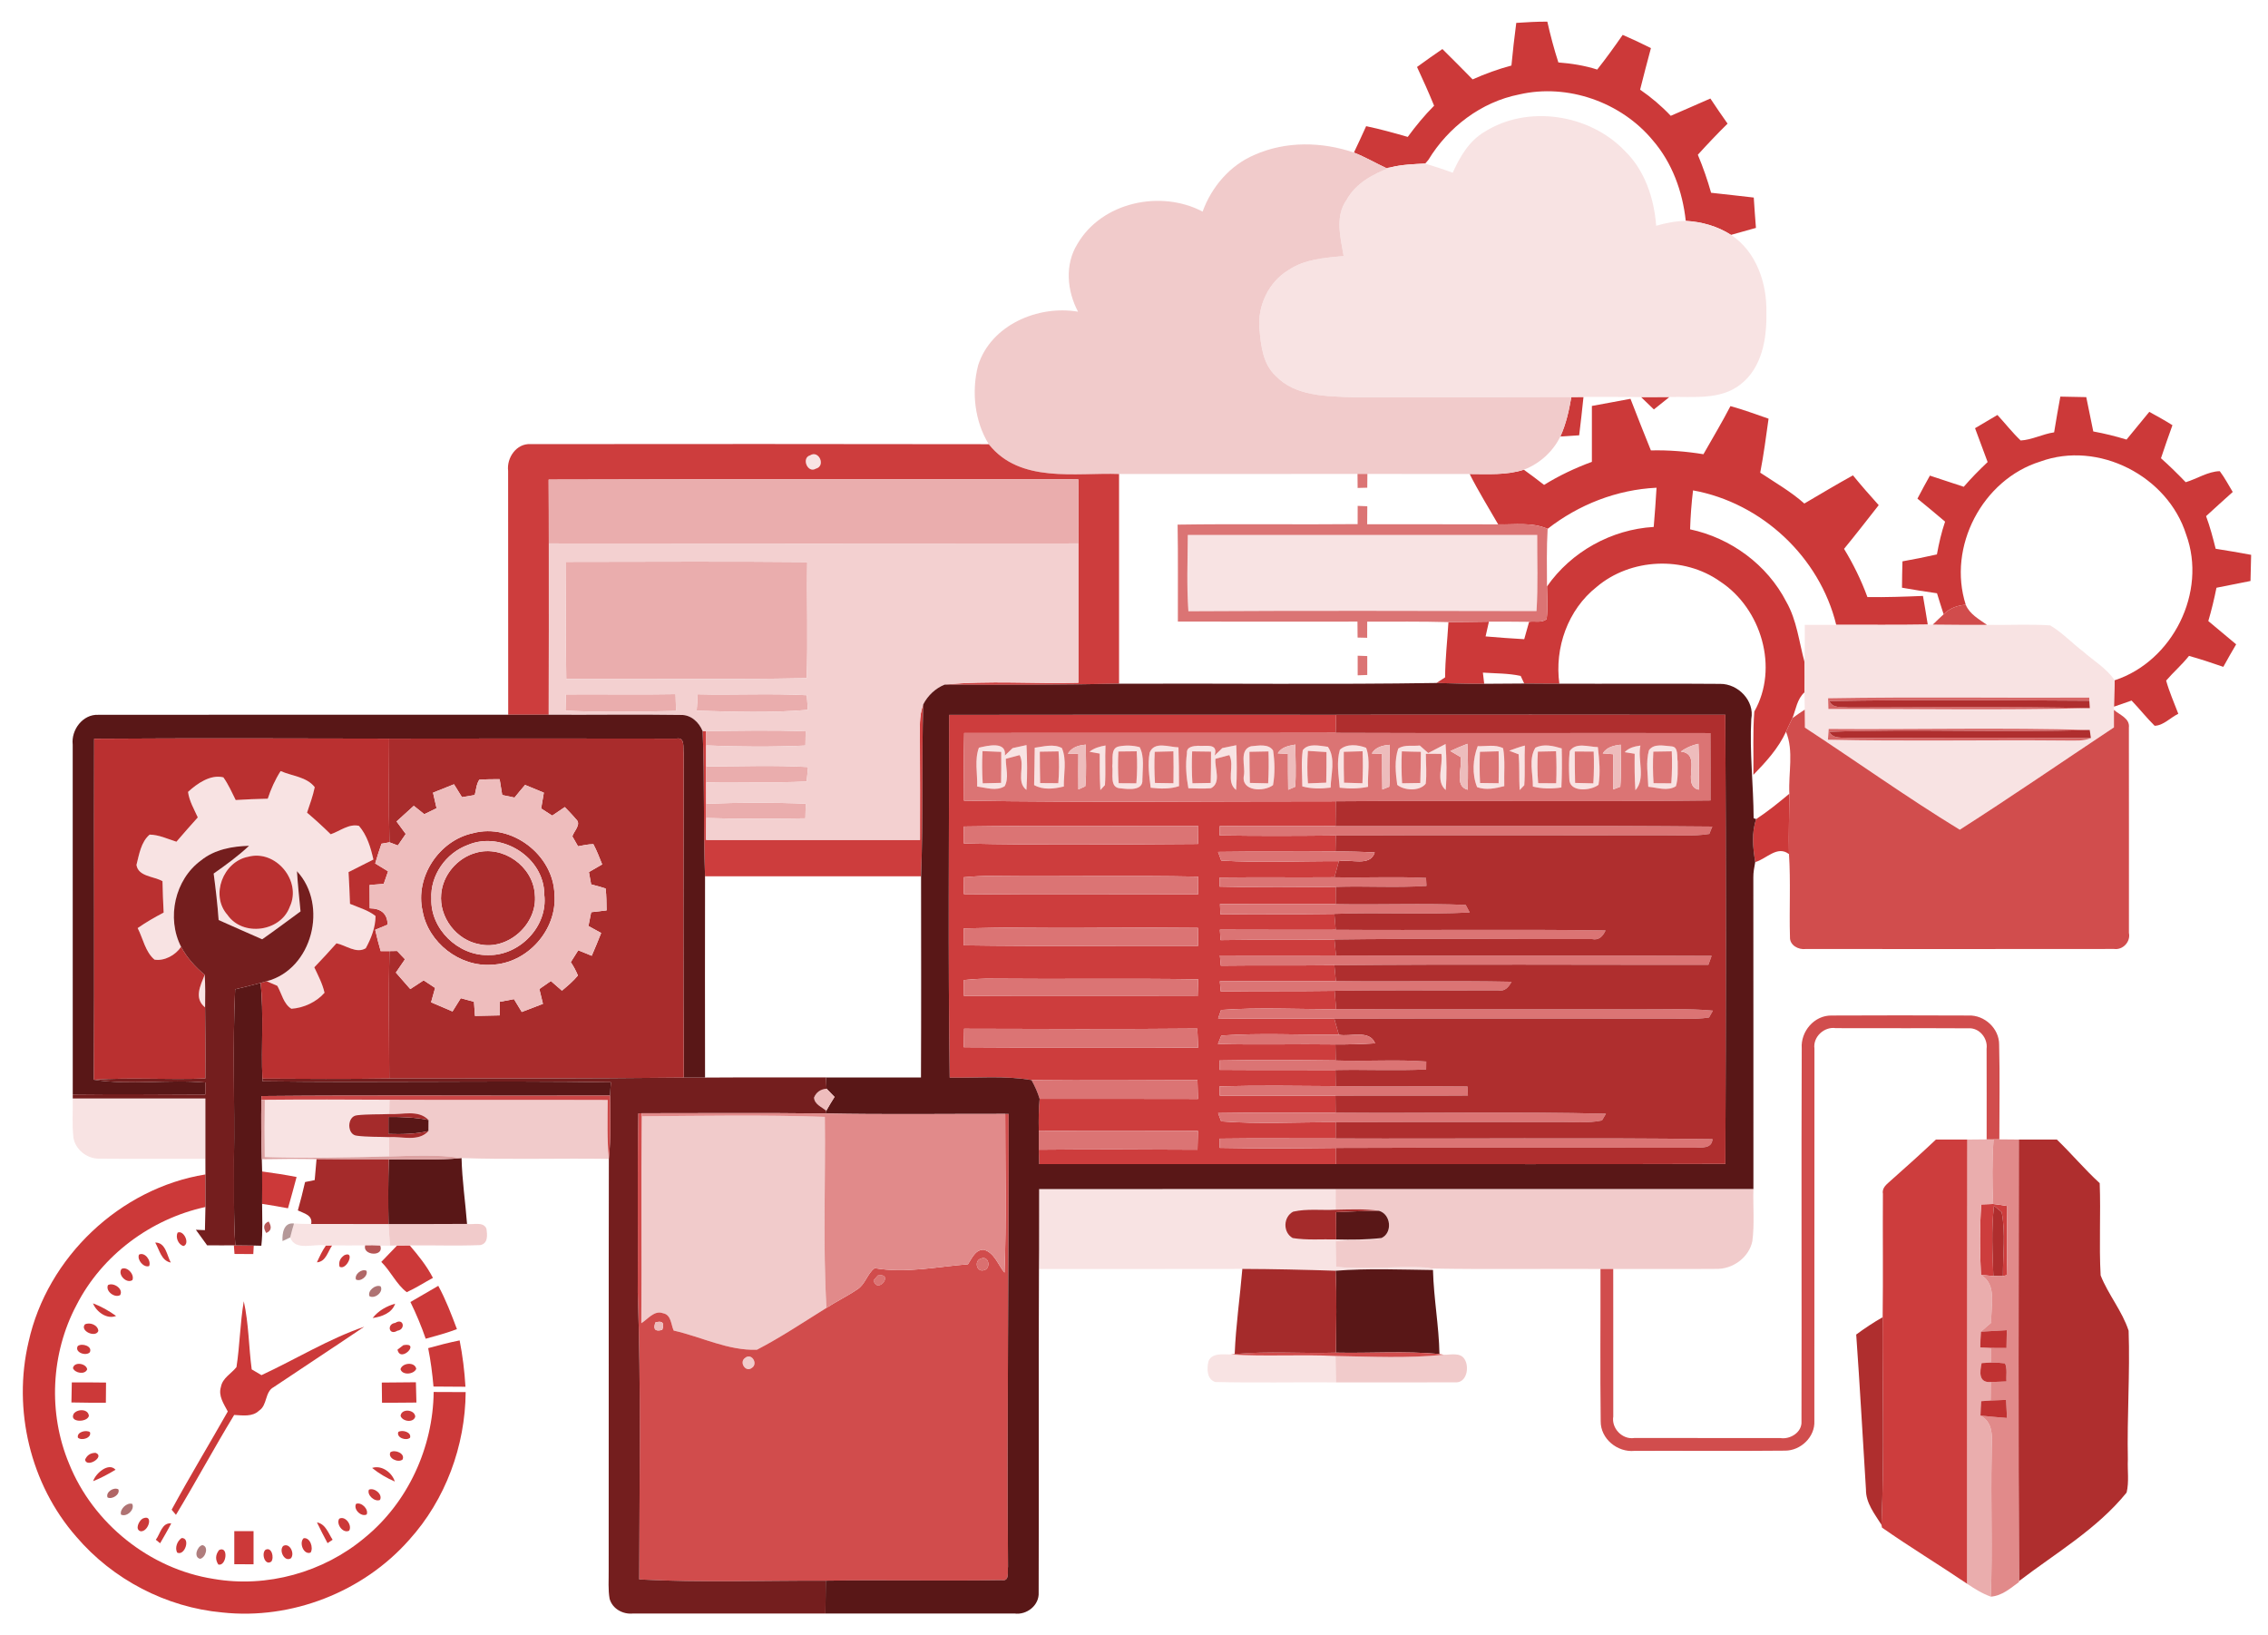 <?xml version="1.0" encoding="UTF-8" ?>
<!DOCTYPE svg PUBLIC "-//W3C//DTD SVG 1.1//EN" "http://www.w3.org/Graphics/SVG/1.1/DTD/svg11.dtd">
<svg width="530pt" height="382pt" viewBox="0 0 530 382" version="1.1" xmlns="http://www.w3.org/2000/svg">
<g id="#cc3939ff">
<path fill="#cc3939" opacity="1.00" d=" M 354.33 5.35 C 356.74 5.19 359.16 5.04 361.59 5.06 C 362.31 8.27 363.16 11.46 364.17 14.59 C 367.25 14.83 370.31 15.31 373.25 16.25 C 375.33 13.62 377.29 10.90 379.20 8.15 C 381.43 9.11 383.63 10.15 385.80 11.24 C 384.93 14.47 384.08 17.71 383.27 20.95 C 385.86 22.73 388.27 24.77 390.43 27.06 C 393.52 25.74 396.60 24.36 399.69 23.02 C 401.00 25.00 402.34 26.95 403.71 28.89 C 401.32 31.24 399.01 33.68 396.76 36.16 C 397.97 39.05 399.01 42.02 399.86 45.04 C 403.18 45.42 406.50 45.76 409.83 46.16 C 409.99 48.53 410.14 50.89 410.34 53.25 C 408.39 53.81 406.45 54.34 404.51 54.88 C 401.35 52.85 397.67 51.81 393.94 51.61 C 393.20 44.76 390.77 38.03 386.22 32.77 C 378.83 23.86 366.33 19.45 355.01 22.07 C 346.13 23.82 338.44 29.70 333.78 37.37 C 333.61 37.58 333.26 38.00 333.09 38.21 C 330.38 38.36 327.64 38.43 324.99 39.10 L 323.97 39.28 C 321.43 38.09 319.00 36.67 316.39 35.65 C 317.36 33.60 318.33 31.55 319.25 29.48 C 322.53 30.16 325.75 31.06 328.97 31.99 C 330.85 29.42 332.88 26.96 335.13 24.70 C 333.88 21.65 332.54 18.64 331.14 15.65 C 333.09 14.22 335.07 12.83 337.07 11.46 C 339.44 13.81 341.80 16.16 344.13 18.55 C 347.07 17.24 350.09 16.14 353.20 15.31 C 353.52 11.98 353.89 8.66 354.33 5.35 Z" />
<path fill="#cc3939" opacity="1.00" d=" M 383.48 92.77 C 385.69 92.77 387.90 92.75 390.12 92.76 C 388.91 93.73 387.69 94.70 386.49 95.67 C 385.47 94.71 384.47 93.74 383.48 92.77 Z" />
<path fill="#cc3939" opacity="1.00" d=" M 367.20 92.78 C 367.91 92.78 369.33 92.76 370.04 92.75 C 369.72 95.74 369.41 98.73 369.03 101.71 C 367.56 101.80 366.09 101.89 364.63 101.99 C 365.97 99.08 366.65 95.93 367.20 92.78 Z" />
<path fill="#cc3939" opacity="1.00" d=" M 481.47 92.67 C 483.49 92.72 485.50 92.75 487.53 92.79 C 488.06 95.46 488.64 98.13 489.17 100.81 C 491.79 101.29 494.38 101.92 496.94 102.71 C 498.70 100.54 500.47 98.38 502.26 96.23 C 504.09 97.23 505.91 98.24 507.67 99.35 C 506.73 101.91 505.86 104.49 504.99 107.07 C 506.99 108.85 508.90 110.73 510.77 112.67 C 513.42 111.88 515.95 110.16 518.73 110.09 C 519.88 111.62 520.77 113.32 521.76 114.95 C 519.67 116.83 517.58 118.70 515.53 120.60 C 516.45 123.08 517.13 125.65 517.77 128.22 C 520.53 128.66 523.30 129.12 526.06 129.64 C 526.01 131.67 525.97 133.71 525.91 135.75 C 523.26 136.28 520.60 136.80 517.96 137.33 C 517.43 139.95 516.81 142.55 516.05 145.11 C 518.21 146.93 520.40 148.72 522.56 150.55 C 521.53 152.29 520.53 154.04 519.56 155.81 C 516.91 154.89 514.24 154.01 511.54 153.25 C 509.91 155.31 507.91 157.03 506.20 159.02 C 506.93 161.68 508.07 164.20 509.04 166.78 C 507.22 167.64 505.55 169.54 503.51 169.58 C 501.61 167.71 499.96 165.60 498.12 163.69 C 496.74 164.17 495.37 164.65 494.00 165.12 C 494.01 163.06 494.10 161.01 494.17 158.95 C 507.73 154.52 515.81 138.35 510.87 124.89 C 506.56 111.21 490.37 102.89 476.80 107.84 C 463.25 112.04 455.04 127.79 459.37 141.31 C 457.42 141.43 455.58 142.12 454.20 143.53 C 453.66 141.90 453.16 140.26 452.65 138.62 C 449.91 138.24 447.19 137.79 444.47 137.32 C 444.48 135.26 444.52 133.21 444.58 131.16 C 447.27 130.68 449.96 130.15 452.63 129.54 C 453.10 126.95 453.69 124.37 454.54 121.88 C 452.40 120.06 450.25 118.28 448.08 116.51 C 449.02 114.70 450.00 112.91 450.99 111.13 C 453.62 112.01 456.26 112.89 458.90 113.74 C 460.65 111.71 462.53 109.80 464.48 107.96 C 463.49 105.32 462.50 102.69 461.54 100.05 C 463.29 99.03 465.03 98.00 466.77 96.96 C 468.60 98.93 470.25 101.07 472.20 102.92 C 474.84 102.78 477.36 101.40 480.02 101.02 C 480.49 98.23 480.94 95.45 481.47 92.67 Z" />
<path fill="#cc3939" opacity="1.00" d=" M 372.00 94.85 C 375.01 94.32 378.01 93.73 381.02 93.18 C 382.57 97.22 384.18 101.23 385.79 105.24 C 389.90 105.14 394.01 105.47 398.07 106.13 C 400.18 102.39 402.41 98.71 404.38 94.89 C 407.40 95.71 410.33 96.81 413.29 97.83 C 412.70 102.04 412.15 106.26 411.34 110.44 C 414.83 112.76 418.49 114.85 421.65 117.65 C 425.43 115.43 429.18 113.18 433.01 111.07 C 434.95 113.44 436.97 115.75 439.03 118.03 C 436.35 121.45 433.69 124.88 430.93 128.24 C 433.10 131.81 434.95 135.57 436.39 139.51 C 440.72 139.57 445.04 139.42 449.37 139.24 C 449.76 141.47 450.14 143.70 450.49 145.94 C 443.36 146.06 436.23 145.98 429.10 145.99 C 425.23 130.14 411.68 117.49 395.64 114.58 C 395.27 117.60 395.05 120.64 394.95 123.68 C 404.47 125.70 412.99 131.95 417.45 140.64 C 419.91 144.95 420.40 149.96 421.69 154.67 C 421.75 157.04 421.71 159.40 421.68 161.77 C 419.95 163.32 419.68 165.74 418.87 167.79 C 418.35 168.85 417.84 169.90 417.36 170.98 C 415.58 174.86 412.68 178.02 409.74 181.05 C 409.82 176.12 409.57 171.17 409.96 166.25 C 415.74 156.08 411.60 142.19 401.99 135.88 C 393.49 129.84 381.04 130.40 373.10 137.15 C 366.38 142.46 363.25 151.36 364.40 159.75 C 361.66 159.76 358.92 159.73 356.19 159.71 C 355.98 159.27 355.57 158.38 355.36 157.93 C 352.46 157.30 349.47 157.36 346.53 157.16 C 346.61 157.81 346.76 159.11 346.84 159.77 C 343.11 159.83 339.40 159.66 335.68 159.58 C 336.18 159.26 337.19 158.60 337.70 158.27 C 337.72 153.95 338.23 149.66 338.48 145.36 C 341.63 145.37 344.78 145.26 347.94 145.25 C 347.68 146.40 347.42 147.55 347.16 148.70 C 350.16 148.96 353.18 149.18 356.19 149.35 C 356.56 147.99 356.94 146.64 357.33 145.29 C 358.65 145.07 360.37 145.63 361.43 144.63 C 361.74 142.11 361.54 139.56 361.51 137.03 C 367.17 128.91 376.57 123.70 386.45 123.12 C 386.71 120.07 386.93 117.02 387.11 113.96 C 377.85 114.40 368.95 117.88 361.66 123.56 C 358.00 121.95 353.96 122.63 350.10 122.52 C 347.86 118.60 345.46 114.78 343.44 110.75 C 347.66 110.75 352.01 111.07 356.10 109.75 C 357.70 110.89 359.27 112.09 360.83 113.30 C 364.35 111.11 368.11 109.35 372.00 107.91 C 372.00 103.55 371.99 99.20 372.00 94.85 Z" />
<path fill="#cc3939" opacity="1.00" d=" M 410.40 191.38 C 413.12 189.59 415.65 187.54 418.15 185.45 C 418.12 190.16 417.96 194.86 418.06 199.56 C 415.32 197.45 412.79 200.71 410.17 201.43 C 409.64 198.10 409.26 194.64 410.40 191.38 Z" />
<path fill="#cc3939" opacity="1.00" d=" M 61.25 281.29 C 61.26 278.76 61.29 276.24 61.26 273.72 C 63.95 274.08 66.64 274.49 69.31 275.01 C 68.67 277.45 67.99 279.88 67.30 282.32 C 65.29 281.94 63.27 281.59 61.25 281.29 Z" />
<path fill="#cc3939" opacity="1.00" d=" M 6.68 313.52 C 11.04 293.78 28.03 277.63 48.01 274.41 C 48.01 276.94 48.03 279.48 48.01 282.02 C 35.26 284.79 23.83 293.27 17.88 304.93 C 11.89 316.21 11.20 330.14 16.12 341.94 C 21.73 355.96 34.99 366.60 49.93 368.92 C 62.36 371.07 75.58 367.39 85.22 359.30 C 95.32 351.07 101.20 338.23 101.34 325.24 C 103.83 325.25 106.32 325.25 108.82 325.27 C 108.72 337.86 104.11 350.40 95.64 359.77 C 84.89 371.97 68.12 378.52 51.95 376.76 C 38.84 375.57 26.35 369.06 17.82 359.05 C 7.08 346.81 2.94 329.33 6.68 313.52 Z" />
<path fill="#cc3939" opacity="1.00" d=" M 41.50 288.01 C 42.93 287.32 44.47 290.61 42.89 291.14 C 41.66 290.83 40.97 289.12 41.50 288.01 Z" />
<path fill="#cc3939" opacity="1.00" d=" M 36.27 290.33 C 38.70 290.27 39.00 293.32 39.91 295.00 C 37.68 294.59 37.26 292.01 36.27 290.33 Z" />
<path fill="#cc3939" opacity="1.00" d=" M 54.65 290.98 L 54.99 290.98 C 56.43 290.98 57.86 291.00 59.30 291.03 C 59.27 291.53 59.21 292.52 59.19 293.02 C 57.72 293.00 56.26 293.00 54.80 292.99 C 54.76 292.49 54.69 291.48 54.65 290.98 Z" />
<path fill="#cc3939" opacity="1.00" d=" M 76.16 291.02 C 76.52 291.01 77.26 291.00 77.63 290.99 C 76.59 292.43 76.17 294.81 74.06 294.95 C 74.68 293.59 75.31 292.24 76.16 291.02 Z" />
<path fill="#cc3939" opacity="1.00" d=" M 92.80 291.01 C 93.78 291.00 94.76 290.99 95.74 290.99 C 97.77 293.35 99.74 295.80 101.17 298.58 C 99.13 299.68 97.17 300.96 95.05 301.92 C 92.64 300.11 91.30 297.00 89.10 294.85 C 90.33 293.57 91.57 292.29 92.80 291.01 Z" />
<path fill="#cc3939" opacity="1.00" d=" M 32.48 293.15 C 33.85 292.45 35.40 294.57 34.85 295.82 C 33.58 296.28 31.97 294.35 32.48 293.15 Z" />
<path fill="#cc3939" opacity="1.00" d=" M 80.49 293.27 C 83.08 292.13 81.03 296.93 79.35 295.98 C 79.09 294.86 79.47 293.96 80.49 293.27 Z" />
<path fill="#cc3939" opacity="1.00" d=" M 28.40 296.49 C 29.72 295.81 31.50 297.81 30.94 299.10 C 29.57 300.02 27.43 297.82 28.40 296.49 Z" />
<path fill="#cc3939" opacity="1.00" d=" M 25.23 300.27 C 26.49 299.55 28.92 301.14 28.08 302.60 C 26.80 303.36 24.59 301.68 25.23 300.27 Z" />
<path fill="#cc3939" opacity="1.00" d=" M 95.91 304.22 C 98.08 302.96 100.25 301.70 102.42 300.44 C 104.18 303.68 105.49 307.12 106.78 310.56 C 104.40 311.46 101.94 312.12 99.48 312.80 C 98.47 309.86 97.27 307.00 95.91 304.22 Z" />
<path fill="#cc3939" opacity="1.00" d=" M 56.97 304.05 C 58.13 309.27 58.12 314.67 58.82 319.96 C 59.39 320.30 60.53 320.97 61.10 321.31 C 69.13 317.59 76.75 312.86 85.12 309.99 C 78.10 314.74 71.01 319.38 63.97 324.10 C 61.84 325.21 62.53 328.32 60.54 329.60 C 58.97 331.11 56.69 330.70 54.72 330.61 C 50.05 338.31 45.77 346.24 41.12 353.95 L 40.11 352.75 C 44.32 345.01 48.89 337.47 53.23 329.80 C 52.31 328.04 50.98 326.17 51.62 324.08 C 51.98 321.98 54.05 320.97 55.26 319.43 C 56.05 314.33 56.10 309.14 56.97 304.05 Z" />
<path fill="#cc3939" opacity="1.00" d=" M 21.73 304.53 C 23.66 305.25 25.45 306.28 27.13 307.47 C 24.98 308.35 22.50 306.49 21.73 304.53 Z" />
<path fill="#cc3939" opacity="1.00" d=" M 87.08 307.96 C 88.41 306.26 90.29 305.20 92.34 304.61 C 91.61 306.81 89.17 307.67 87.08 307.96 Z" />
<path fill="#cc3939" opacity="1.00" d=" M 19.82 309.46 C 20.97 308.85 22.90 309.58 22.98 310.99 C 22.34 312.64 18.65 311.01 19.82 309.46 Z" />
<path fill="#cc3939" opacity="1.00" d=" M 92.36 309.10 C 94.31 307.86 94.87 310.64 92.85 310.93 C 90.89 312.15 90.31 309.36 92.36 309.10 Z" />
<path fill="#cc3939" opacity="1.00" d=" M 100.06 315.00 C 102.49 314.32 104.94 313.69 107.41 313.19 C 108.11 316.76 108.56 320.38 108.77 324.02 C 106.28 324.01 103.79 323.99 101.30 323.97 C 101.04 320.96 100.65 317.96 100.06 315.00 Z" />
<path fill="#cc3939" opacity="1.00" d=" M 18.18 314.50 C 19.13 313.76 21.71 314.53 20.98 315.98 C 20.04 316.94 17.33 315.96 18.18 314.50 Z" />
<path fill="#cc3939" opacity="1.00" d=" M 94.27 314.30 C 98.38 313.54 93.58 318.60 92.89 315.35 C 93.24 315.09 93.93 314.56 94.27 314.30 Z" />
<path fill="#cc3939" opacity="1.00" d=" M 17.05 319.68 C 17.29 318.09 20.13 318.52 20.38 319.94 C 19.88 321.27 17.52 320.85 17.05 319.68 Z" />
<path fill="#cc3939" opacity="1.00" d=" M 93.59 319.92 C 94.00 318.40 96.97 318.13 97.27 319.84 C 96.73 321.14 94.02 321.41 93.59 319.92 Z" />
<path fill="#cc3939" opacity="1.00" d=" M 16.69 327.69 C 16.72 326.12 16.75 324.56 16.78 323.00 C 19.45 322.99 22.11 323.00 24.78 323.04 C 24.76 324.60 24.75 326.17 24.74 327.75 C 22.05 327.76 19.37 327.75 16.69 327.69 Z" />
<path fill="#cc3939" opacity="1.00" d=" M 89.22 323.04 C 91.87 323.00 94.53 322.99 97.19 322.97 C 97.23 324.55 97.27 326.12 97.31 327.71 C 94.63 327.75 91.95 327.75 89.27 327.75 C 89.25 326.18 89.23 324.61 89.22 323.04 Z" />
<path fill="#cc3939" opacity="1.00" d=" M 17.23 330.32 C 18.06 329.16 20.66 329.14 20.77 330.85 C 20.35 332.41 16.09 332.40 17.23 330.32 Z" />
<path fill="#cc3939" opacity="1.00" d=" M 93.61 330.82 C 93.78 329.05 96.90 329.30 97.04 330.98 C 96.68 332.52 94.02 332.17 93.61 330.82 Z" />
<path fill="#cc3939" opacity="1.00" d=" M 18.21 335.92 C 17.88 334.59 20.11 334.02 21.02 334.62 C 21.48 335.96 19.09 336.72 18.21 335.92 Z" />
<path fill="#cc3939" opacity="1.00" d=" M 93.08 334.58 C 93.98 334.00 96.19 334.60 95.83 335.92 C 94.94 336.75 92.57 335.92 93.08 334.58 Z" />
<path fill="#cc3939" opacity="1.00" d=" M 22.33 339.46 C 24.65 340.30 20.34 343.08 19.87 341.09 C 20.32 340.01 21.14 339.47 22.33 339.46 Z" />
<path fill="#cc3939" opacity="1.00" d=" M 91.22 339.33 C 92.25 338.60 94.76 339.59 94.07 341.03 C 93.02 341.86 90.57 340.73 91.22 339.33 Z" />
<path fill="#cc3939" opacity="1.00" d=" M 21.77 346.08 C 22.31 344.29 25.37 341.59 27.00 343.41 C 25.32 344.42 23.59 345.36 21.77 346.08 Z" />
<path fill="#cc3939" opacity="1.00" d=" M 86.96 342.99 C 89.18 342.25 91.63 344.06 92.26 346.17 C 90.36 345.34 88.56 344.30 86.96 342.99 Z" />
<path fill="#cc3939" opacity="1.00" d=" M 86.21 348.07 C 87.45 347.51 89.49 349.13 88.80 350.46 C 87.59 351.01 85.68 349.33 86.21 348.07 Z" />
<path fill="#cc3939" opacity="1.00" d=" M 83.21 351.38 C 84.45 350.89 86.20 352.62 85.69 353.86 C 84.41 354.51 82.51 352.66 83.21 351.38 Z" />
<path fill="#cc3939" opacity="1.00" d=" M 33.32 354.83 C 35.94 353.61 34.78 357.92 32.88 357.79 C 31.44 357.42 32.47 355.33 33.32 354.83 Z" />
<path fill="#cc3939" opacity="1.00" d=" M 79.27 354.85 C 80.71 354.08 82.36 356.39 81.59 357.65 C 80.18 358.39 78.48 356.11 79.27 354.85 Z" />
<path fill="#cc3939" opacity="1.00" d=" M 36.41 359.77 C 37.46 358.42 37.81 355.73 40.02 355.94 C 39.21 357.52 38.31 359.05 37.42 360.59 C 37.17 360.39 36.67 359.97 36.41 359.77 Z" />
<path fill="#cc3939" opacity="1.00" d=" M 74.07 355.71 C 76.11 356.09 76.72 358.25 77.73 359.77 C 77.44 359.97 76.84 360.36 76.54 360.56 C 75.69 358.95 74.84 357.35 74.07 355.71 Z" />
<path fill="#cc3939" opacity="1.00" d=" M 54.75 357.75 C 56.25 357.75 57.75 357.75 59.25 357.75 C 59.25 360.33 59.25 362.91 59.25 365.50 C 57.75 365.49 56.25 365.49 54.75 365.49 C 54.75 362.91 54.75 360.33 54.75 357.75 Z" />
<path fill="#cc3939" opacity="1.00" d=" M 42.44 359.37 C 44.60 359.28 43.19 363.65 41.40 362.77 C 40.81 361.65 41.42 360.04 42.44 359.37 Z" />
<path fill="#cc3939" opacity="1.00" d=" M 70.96 359.41 C 72.48 359.17 73.29 361.65 72.59 362.76 C 70.94 363.40 69.82 360.44 70.96 359.41 Z" />
<path fill="#cc3939" opacity="1.00" d=" M 66.18 361.22 C 67.70 360.37 68.95 362.99 67.98 364.10 C 66.48 365.05 65.12 362.27 66.18 361.22 Z" />
<path fill="#cc3939" opacity="1.00" d=" M 51.21 362.16 C 53.47 361.12 52.93 366.03 51.02 365.56 C 50.27 364.39 50.34 363.26 51.21 362.16 Z" />
<path fill="#cc3939" opacity="1.00" d=" M 62.04 362.11 C 63.51 361.36 64.11 363.96 63.40 364.87 C 61.92 365.94 61.01 362.98 62.04 362.11 Z" />
</g>
<g id="#f8e3e3ff">
<path fill="#f8e3e3" opacity="1.00" d=" M 346.84 30.85 C 356.98 24.38 371.50 26.66 379.71 35.27 C 384.39 39.83 386.54 46.36 387.03 52.75 C 389.28 52.09 391.59 51.65 393.94 51.61 C 397.67 51.81 401.35 52.85 404.51 54.88 C 410.43 58.77 412.93 66.17 412.78 73.00 C 412.92 79.00 411.80 85.87 406.76 89.80 C 402.06 93.53 395.71 92.63 390.12 92.76 C 387.90 92.75 385.69 92.77 383.48 92.77 C 379.00 92.74 374.52 92.74 370.04 92.75 C 369.33 92.76 367.91 92.78 367.20 92.78 C 350.16 92.84 333.11 92.82 316.07 92.84 C 309.91 92.54 302.75 92.65 298.15 87.85 C 295.11 85.08 294.67 80.77 294.32 76.92 C 293.79 71.56 296.44 65.88 301.11 63.10 C 304.90 60.54 309.58 60.24 313.99 59.82 C 313.26 55.50 311.90 50.55 314.71 46.67 C 316.86 42.75 320.96 40.62 324.99 39.10 C 327.64 38.43 330.38 38.36 333.09 38.21 C 333.26 38.00 333.61 37.58 333.78 37.37 L 333.15 38.25 C 335.28 38.90 337.39 39.58 339.48 40.36 C 341.14 36.68 343.26 32.97 346.84 30.85 Z" />
<path fill="#f8e3e3" opacity="1.00" d=" M 189.29 106.40 C 191.38 105.07 193.04 108.89 190.64 109.51 C 188.72 110.66 187.23 107.00 189.29 106.40 Z" />
<path fill="#f8e3e3" opacity="1.00" d=" M 277.57 124.99 C 304.79 125.02 332.01 124.99 359.23 125.00 C 359.19 130.93 359.45 136.86 359.06 142.78 C 331.95 142.73 304.83 142.66 277.71 142.82 C 277.29 136.89 277.54 130.93 277.57 124.99 Z" />
<path fill="#f8e3e3" opacity="1.00" d=" M 421.75 146.00 C 424.20 146.00 426.65 145.99 429.10 145.99 C 436.23 145.98 443.36 146.06 450.49 145.94 C 450.79 145.94 451.38 145.94 451.67 145.94 C 455.88 146.00 460.10 146.00 464.32 146.00 C 469.24 146.09 474.17 145.80 479.09 146.12 C 481.91 147.79 484.18 150.23 486.78 152.22 C 489.28 154.42 492.27 156.15 494.17 158.95 C 494.10 161.01 494.01 163.06 494.00 165.12 L 494.00 165.87 C 493.99 167.23 493.99 168.60 494.00 169.96 C 481.99 177.93 470.11 186.12 457.97 193.87 C 445.66 186.35 433.87 177.92 421.78 170.01 C 421.77 168.61 421.75 167.21 421.74 165.81 C 421.71 164.46 421.69 163.12 421.68 161.77 C 421.71 159.40 421.75 157.04 421.69 154.67 C 421.77 151.78 421.76 148.89 421.75 146.00 M 427.20 163.15 C 427.22 163.77 427.25 165.03 427.27 165.65 C 447.63 165.60 468.02 165.97 488.37 165.46 L 488.25 163.73 L 488.23 163.00 C 467.89 163.10 447.54 162.80 427.20 163.15 M 427.34 170.32 C 427.29 170.95 427.20 172.21 427.16 172.84 C 445.77 173.24 464.40 172.85 483.02 173.03 C 484.89 173.00 486.85 173.23 488.62 172.44 L 488.34 170.55 C 468.02 169.97 447.67 170.47 427.34 170.32 Z" />
<path fill="#f8e3e3" opacity="1.00" d=" M 228.76 174.70 C 230.77 174.23 235.24 173.11 234.83 176.53 C 235.43 175.95 236.04 175.38 236.64 174.80 C 237.72 174.56 238.80 174.32 239.88 174.09 C 240.03 177.58 240.11 181.07 239.86 184.56 C 237.36 182.67 239.61 178.97 238.28 176.43 C 237.47 176.65 235.85 177.08 235.04 177.30 C 235.02 179.39 235.83 181.74 234.78 183.70 C 232.84 184.91 230.44 184.05 228.35 183.77 C 228.45 180.77 227.69 177.56 228.76 174.70 M 229.60 175.50 C 229.47 178.01 229.48 180.52 229.65 183.03 C 231.08 182.98 232.51 182.95 233.94 182.92 C 233.98 180.50 233.99 178.09 233.97 175.68 C 232.51 175.62 231.05 175.56 229.60 175.50 Z" />
<path fill="#f8e3e3" opacity="1.00" d=" M 241.80 174.71 C 243.88 174.44 246.16 173.73 248.15 174.78 C 249.34 177.61 248.55 180.80 248.60 183.77 C 246.29 184.32 243.82 184.65 241.66 183.43 C 241.74 180.52 241.75 177.61 241.80 174.71 M 242.99 175.63 C 242.99 178.08 243.02 180.52 243.07 182.97 C 244.48 182.97 245.90 182.98 247.31 183.00 C 247.52 180.52 247.54 178.04 247.37 175.56 C 245.90 175.58 244.44 175.60 242.99 175.63 Z" />
<path fill="#f8e3e3" opacity="1.00" d=" M 254.60 175.65 C 255.67 174.78 257.00 174.42 258.34 174.18 C 258.19 177.27 258.43 180.36 258.21 183.44 C 257.94 183.73 257.41 184.31 257.14 184.60 C 256.97 181.77 256.98 178.92 256.99 176.08 C 256.39 175.97 255.19 175.76 254.60 175.65 Z" />
<path fill="#f8e3e3" opacity="1.00" d=" M 261.40 174.42 C 263.02 174.09 264.73 174.14 266.33 174.58 C 267.51 176.89 266.97 179.66 266.96 182.16 C 267.16 184.84 263.65 184.40 261.92 184.20 C 259.18 184.17 260.20 180.76 259.93 178.98 C 260.16 177.52 259.45 174.86 261.40 174.42 M 261.35 175.59 C 261.22 178.06 261.24 180.54 261.42 183.00 C 262.46 183.01 264.52 183.02 265.55 183.03 C 265.77 180.53 265.78 178.03 265.63 175.54 C 264.56 175.55 262.42 175.58 261.35 175.59 Z" />
<path fill="#f8e3e3" opacity="1.00" d=" M 268.66 175.86 C 269.73 173.11 273.18 174.57 275.39 174.62 C 275.50 177.64 275.53 180.66 275.52 183.69 C 273.37 184.40 271.12 184.31 268.90 184.05 C 268.56 181.34 268.16 178.57 268.66 175.86 M 269.84 175.66 C 269.72 178.09 269.75 180.52 269.90 182.94 C 271.33 182.96 272.77 182.98 274.22 183.01 C 274.26 180.52 274.26 178.03 274.21 175.55 C 272.75 175.59 271.29 175.63 269.84 175.66 Z" />
<path fill="#f8e3e3" opacity="1.00" d=" M 277.37 176.02 C 277.22 174.47 278.83 174.31 279.99 174.25 C 281.49 174.48 284.83 173.44 283.83 176.54 C 284.43 175.96 285.04 175.37 285.64 174.79 C 286.72 174.56 287.81 174.34 288.90 174.12 C 289.02 177.60 289.10 181.09 288.86 184.57 C 286.38 182.67 288.60 178.98 287.28 176.43 C 286.47 176.65 284.84 177.09 284.03 177.30 C 283.80 179.47 285.48 182.85 282.99 184.17 C 281.23 184.32 279.47 184.22 277.71 184.18 C 277.21 181.50 276.99 178.74 277.37 176.02 M 278.59 175.56 C 278.47 178.04 278.49 180.53 278.65 183.02 C 280.07 182.99 281.49 182.96 282.92 182.94 C 282.98 180.50 283.01 178.06 283.00 175.62 C 281.53 175.59 280.05 175.57 278.59 175.56 Z" />
<path fill="#f8e3e3" opacity="1.00" d=" M 292.33 174.37 C 294.01 174.24 296.39 173.69 297.50 175.35 C 297.90 178.01 297.96 180.77 297.49 183.44 C 295.43 185.06 289.92 184.98 290.69 181.14 C 291.06 178.97 289.51 175.26 292.33 174.37 M 291.98 175.66 C 291.99 178.08 292.02 180.50 292.08 182.93 C 293.50 182.96 294.92 182.99 296.35 183.03 C 296.50 180.54 296.51 178.06 296.43 175.57 C 294.94 175.62 293.46 175.65 291.98 175.66 Z" />
<path fill="#f8e3e3" opacity="1.00" d=" M 304.43 175.30 C 305.71 173.54 308.45 174.28 310.32 174.50 C 312.19 177.27 311.00 180.91 310.95 184.03 C 308.74 184.31 306.49 184.34 304.33 183.74 C 304.31 180.93 304.04 178.09 304.43 175.30 M 305.64 175.45 C 305.47 177.98 305.46 180.52 305.65 183.04 C 307.07 182.98 308.49 182.92 309.92 182.87 C 309.97 180.48 310.00 178.10 309.98 175.72 C 308.53 175.63 307.08 175.54 305.64 175.45 Z" />
<path fill="#f8e3e3" opacity="1.00" d=" M 313.11 175.19 C 314.68 173.69 317.39 174.00 319.25 174.73 C 320.30 177.59 319.54 180.83 319.70 183.84 C 317.51 184.30 315.28 184.31 313.07 184.05 C 312.84 181.12 312.27 178.07 313.11 175.19 M 314.02 175.66 C 314.00 178.07 314.02 180.47 314.08 182.88 C 315.51 182.92 316.94 182.96 318.38 183.01 C 318.50 180.51 318.52 178.02 318.42 175.53 C 316.96 175.59 315.49 175.63 314.02 175.66 Z" />
<path fill="#f8e3e3" opacity="1.00" d=" M 326.76 174.89 C 328.23 173.93 330.12 174.39 331.78 174.19 C 332.28 174.63 333.27 175.51 333.76 175.95 C 335.10 175.24 336.46 174.54 337.81 173.84 C 338.05 177.42 338.13 181.01 337.84 184.59 C 335.44 182.52 337.27 178.85 336.83 176.14 C 335.92 176.14 334.11 176.13 333.20 176.13 C 333.21 178.46 333.44 180.80 333.17 183.12 C 331.74 184.95 328.12 184.72 326.51 183.38 C 326.13 180.60 325.83 177.57 326.76 174.89 M 327.59 175.55 C 327.47 178.04 327.50 180.53 327.65 183.02 C 329.06 182.99 330.48 182.97 331.90 182.95 C 331.97 180.52 332.02 178.09 332.04 175.66 C 330.55 175.64 329.07 175.61 327.59 175.55 Z" />
<path fill="#f8e3e3" opacity="1.00" d=" M 345.32 174.34 C 347.28 174.42 349.42 173.87 351.26 174.83 C 351.77 177.75 351.43 180.73 351.53 183.68 C 349.46 184.21 347.26 184.68 345.18 183.92 C 343.96 180.92 344.17 177.34 345.32 174.34 M 345.84 175.66 C 345.73 178.09 345.74 180.52 345.87 182.95 C 347.31 182.97 348.76 182.99 350.21 183.01 C 350.26 180.52 350.26 178.03 350.21 175.54 C 348.75 175.58 347.29 175.62 345.84 175.66 Z" />
<path fill="#f8e3e3" opacity="1.00" d=" M 352.68 175.41 C 353.89 174.97 355.09 174.52 356.34 174.20 C 356.20 177.29 356.43 180.40 356.20 183.48 C 355.93 183.76 355.39 184.32 355.12 184.60 C 354.95 181.82 355.12 179.03 354.89 176.25 C 354.34 176.04 353.24 175.62 352.68 175.41 Z" />
<path fill="#f8e3e3" opacity="1.00" d=" M 358.79 174.72 C 360.69 173.72 363.00 174.28 364.95 174.87 C 365.03 177.92 365.02 180.96 364.87 184.00 C 362.65 184.33 360.40 184.33 358.21 183.78 C 358.26 180.80 357.17 177.40 358.79 174.72 M 359.38 175.62 C 359.23 178.07 359.24 180.53 359.45 182.99 C 360.50 183.00 362.61 183.01 363.66 183.02 C 363.76 180.52 363.75 178.02 363.63 175.53 C 362.57 175.55 360.44 175.59 359.38 175.62 Z" />
<path fill="#f8e3e3" opacity="1.00" d=" M 366.82 175.50 C 368.28 173.34 371.25 174.54 373.40 174.56 C 373.72 177.48 374.04 180.45 373.55 183.37 C 371.74 184.79 366.65 185.23 366.73 181.94 C 366.63 179.79 366.58 177.63 366.82 175.50 M 368.00 175.59 C 367.99 178.04 368.02 180.48 368.08 182.93 C 369.49 182.96 370.91 182.99 372.34 183.04 C 372.50 180.56 372.52 178.08 372.42 175.61 C 370.94 175.62 369.47 175.61 368.00 175.59 Z" />
<path fill="#f8e3e3" opacity="1.00" d=" M 379.67 175.75 C 380.63 174.71 381.99 174.40 383.34 174.20 C 382.64 177.58 384.63 181.89 382.17 184.64 C 381.97 181.81 381.97 178.96 382.00 176.12 C 381.42 176.03 380.25 175.84 379.67 175.75 Z" />
<path fill="#f8e3e3" opacity="1.00" d=" M 385.34 175.30 C 386.49 173.63 388.90 174.28 390.62 174.39 C 392.31 174.51 391.83 176.81 392.05 177.95 C 392.04 179.87 392.20 181.86 391.63 183.71 C 389.70 184.93 387.27 184.02 385.18 183.83 C 385.11 181.00 384.56 178.07 385.34 175.30 M 386.36 175.62 C 386.23 178.08 386.25 180.54 386.41 183.00 C 387.45 183.01 389.52 183.02 390.56 183.03 C 390.74 180.54 390.78 178.04 390.67 175.55 C 389.59 175.57 387.44 175.60 386.36 175.62 Z" />
<path fill="#f8e3e3" opacity="1.00" d=" M 43.94 185.03 C 46.07 183.07 49.21 180.88 52.20 181.63 C 53.37 183.27 54.18 185.13 55.08 186.93 C 57.57 186.77 60.07 186.67 62.57 186.62 C 63.31 184.36 64.29 182.17 65.58 180.16 C 68.22 181.34 71.68 181.49 73.55 183.93 C 73.13 185.97 72.41 187.92 71.75 189.88 C 73.66 191.50 75.50 193.18 77.28 194.93 C 79.41 194.21 81.57 192.39 83.89 192.97 C 85.79 195.18 86.63 198.04 87.26 200.83 C 85.32 201.80 83.38 202.79 81.45 203.77 C 81.59 206.24 81.71 208.71 81.79 211.19 C 83.81 212.05 86.02 212.64 87.76 214.03 C 87.75 216.68 86.73 219.25 85.48 221.56 C 83.27 222.91 80.82 220.85 78.63 220.41 C 76.94 222.31 75.21 224.18 73.45 226.02 C 74.35 227.95 75.37 229.86 75.84 231.96 C 73.95 234.14 70.93 235.52 68.09 235.70 C 66.26 234.58 65.82 232.12 64.80 230.34 C 64.17 230.07 62.93 229.54 62.31 229.27 C 72.99 226.50 76.78 211.50 69.39 203.55 C 69.59 206.69 69.93 209.82 70.23 212.95 C 67.25 215.13 64.30 217.35 61.27 219.47 C 57.87 217.97 54.47 216.49 51.09 214.97 C 50.83 211.34 50.41 207.72 49.93 204.11 C 52.81 202.09 55.65 200.03 58.21 197.62 C 54.25 197.74 50.15 198.47 46.99 201.03 C 40.85 205.50 38.87 214.51 42.32 221.22 C 41.04 223.17 38.40 224.61 36.10 224.22 C 33.94 222.40 33.43 219.29 32.17 216.85 C 34.11 215.50 36.15 214.32 38.24 213.23 C 38.11 210.78 38.03 208.34 37.97 205.89 C 35.97 204.73 32.30 204.84 31.89 202.09 C 32.51 199.65 32.95 196.72 34.97 195.01 C 37.16 195.05 39.18 196.03 41.23 196.67 C 42.87 194.76 44.53 192.86 46.22 190.99 C 45.35 189.05 44.22 187.16 43.94 185.03 M 58.02 200.18 C 52.15 201.29 49.09 209.18 53.15 213.76 C 56.71 218.92 65.58 217.74 67.72 211.86 C 70.57 205.84 64.45 198.46 58.02 200.18 Z" />
<path fill="#f8e3e3" opacity="1.00" d=" M 47.93 235.39 C 45.28 233.27 46.82 230.31 47.84 227.75 C 47.99 230.29 47.98 232.84 47.93 235.39 Z" />
<path fill="#f8e3e3" opacity="1.00" d=" M 17.00 256.66 C 27.33 256.65 37.66 256.65 48.00 256.66 C 48.00 261.35 48.00 266.05 48.00 270.75 C 39.64 270.72 31.29 270.80 22.93 270.72 C 20.21 270.64 17.66 268.59 17.17 265.88 C 16.80 262.82 17.07 259.73 17.00 256.66 Z" />
<path fill="#f8e3e3" opacity="1.00" d=" M 61.89 256.97 C 71.60 256.87 81.32 256.91 91.03 256.96 C 91.01 257.79 90.98 259.46 90.96 260.30 C 88.44 260.42 85.91 260.29 83.41 260.59 C 81.02 260.82 81.03 265.21 83.42 265.37 C 85.90 265.70 88.41 265.58 90.91 265.70 C 90.92 267.20 90.93 268.70 90.94 270.21 C 81.25 270.44 71.55 270.70 61.87 270.36 C 61.80 265.89 61.81 261.43 61.89 256.97 Z" />
<path fill="#f8e3e3" opacity="1.00" d=" M 242.83 277.83 C 265.92 277.82 289.02 277.83 312.11 277.82 C 312.11 279.43 312.11 281.04 312.12 282.65 C 308.81 282.83 305.43 282.36 302.18 283.11 C 299.85 284.35 299.76 287.98 302.09 289.28 C 305.45 289.82 308.86 289.50 312.25 289.60 C 315.78 289.69 319.31 289.68 322.83 289.27 C 319.36 290.14 315.67 289.49 312.12 290.05 C 312.15 292.02 312.19 294.00 312.22 295.99 C 319.15 296.75 326.13 295.76 333.08 296.15 C 333.48 296.22 334.28 296.34 334.68 296.40 L 334.87 296.74 C 327.29 296.65 319.69 296.32 312.12 296.91 C 304.86 296.68 297.59 296.50 290.32 296.48 C 274.47 296.53 258.63 296.48 242.79 296.50 C 242.86 290.28 242.80 284.05 242.83 277.83 Z" />
<path fill="#f8e3e3" opacity="1.00" d=" M 68.70 285.88 C 70.04 285.95 71.38 285.99 72.72 285.99 C 78.75 286.01 84.77 285.99 90.79 286.00 C 90.90 287.68 91.01 289.36 91.13 291.04 C 90.56 291.05 89.42 291.05 88.86 291.05 C 87.68 290.98 86.50 290.96 85.33 290.99 C 82.76 291.03 80.19 290.98 77.63 290.99 C 77.26 291.00 76.52 291.01 76.16 291.02 C 73.48 290.48 69.02 292.45 67.81 289.14 C 68.08 288.04 68.38 286.96 68.70 285.88 Z" />
<path fill="#f8e3e3" opacity="1.00" d=" M 282.41 318.04 C 283.27 316.00 285.89 316.51 287.65 316.48 C 295.79 317.01 303.95 316.42 312.09 316.84 C 312.12 318.89 312.16 320.94 312.19 323.00 C 302.79 322.93 293.38 323.13 283.99 322.91 C 281.96 322.24 282.01 319.74 282.41 318.04 Z" />
</g>
<g id="#f1cbcbff">
<path fill="#f1cbcb" opacity="1.00" d=" M 293.17 36.18 C 300.45 32.94 308.92 33.09 316.39 35.65 C 319.00 36.67 321.43 38.09 323.97 39.28 L 324.99 39.10 C 320.96 40.62 316.86 42.75 314.71 46.67 C 311.90 50.55 313.26 55.50 313.99 59.82 C 309.58 60.24 304.90 60.54 301.11 63.10 C 296.44 65.88 293.79 71.56 294.32 76.92 C 294.67 80.77 295.11 85.08 298.15 87.85 C 302.75 92.65 309.91 92.54 316.07 92.84 C 333.11 92.82 350.16 92.84 367.20 92.78 C 366.65 95.93 365.97 99.08 364.63 101.99 C 362.89 105.54 359.79 108.35 356.10 109.75 C 352.01 111.07 347.66 110.75 343.44 110.75 C 335.47 110.73 327.50 110.77 319.54 110.73 C 318.76 110.73 317.99 110.73 317.23 110.73 C 298.65 110.77 280.08 110.74 261.51 110.75 C 251.26 110.39 238.35 113.00 231.06 103.79 C 227.73 98.39 227.00 91.47 228.57 85.38 C 231.57 75.92 242.62 71.23 251.92 72.83 C 249.35 67.97 248.78 61.85 251.76 57.03 C 257.46 47.21 271.23 44.28 281.03 49.44 C 283.15 43.63 287.43 38.62 293.17 36.18 Z" />
<path fill="#f1cbcb" opacity="1.00" d=" M 91.03 256.96 C 108.02 257.04 125.01 256.94 142.01 257.01 C 141.99 261.60 141.84 266.20 142.28 270.78 C 130.81 270.60 119.32 270.98 107.86 270.59 C 102.26 269.71 96.58 270.06 90.94 270.21 C 90.93 268.70 90.92 267.20 90.91 265.70 C 93.95 265.48 97.78 266.86 100.12 264.28 C 100.12 263.63 100.14 262.34 100.14 261.69 C 97.76 259.19 94.00 260.49 90.96 260.30 C 90.98 259.46 91.01 257.79 91.03 256.96 Z" />
<path fill="#f1cbcb" opacity="1.00" d=" M 149.96 260.83 C 164.22 260.72 178.50 260.47 192.75 260.96 C 192.94 275.83 192.27 290.74 193.13 305.59 C 187.77 308.93 182.49 312.46 176.89 315.37 C 170.19 315.63 163.90 312.35 157.43 310.89 C 156.78 309.47 156.87 307.18 154.93 306.84 C 152.90 306.08 151.41 308.23 149.87 309.17 C 149.98 293.06 149.80 276.94 149.96 260.83 Z" />
<path fill="#f1cbcb" opacity="1.00" d=" M 312.11 277.82 C 344.66 277.82 377.20 277.81 409.75 277.82 C 409.63 281.88 410.03 285.97 409.50 290.00 C 408.72 293.85 404.86 296.60 401.00 296.48 C 392.99 296.55 384.99 296.47 376.99 296.50 C 376.24 296.50 374.75 296.50 374.01 296.50 C 360.90 296.43 347.79 296.63 334.68 296.40 C 334.28 296.34 333.48 296.22 333.08 296.15 C 326.13 295.76 319.15 296.75 312.22 295.99 C 312.19 294.00 312.15 292.02 312.12 290.05 C 315.67 289.49 319.36 290.14 322.83 289.27 C 325.45 288.09 325.08 283.69 322.22 282.90 C 318.87 282.42 315.48 282.60 312.12 282.65 C 312.11 281.04 312.11 279.43 312.11 277.82 Z" />
<path fill="#f1cbcb" opacity="1.00" d=" M 90.79 286.00 C 96.91 285.99 103.02 286.02 109.14 285.97 C 110.61 286.23 112.86 285.35 113.66 287.04 C 113.90 288.47 114.10 290.60 112.21 290.92 C 106.73 291.14 101.23 290.93 95.74 290.99 C 94.76 290.99 93.78 291.00 92.80 291.01 L 91.13 291.04 C 91.01 289.36 90.90 287.68 90.79 286.00 Z" />
<path fill="#f1cbcb" opacity="1.00" d=" M 174.13 317.27 C 175.60 316.02 177.22 318.60 175.73 319.59 C 174.27 320.81 172.63 318.26 174.13 317.27 Z" />
<path fill="#f1cbcb" opacity="1.00" d=" M 312.09 316.84 C 320.51 316.97 328.98 317.41 337.36 316.54 C 338.99 316.59 341.28 315.90 342.28 317.63 C 343.41 319.46 342.75 323.17 340.08 322.99 C 330.78 323.03 321.48 322.98 312.19 323.00 C 312.16 320.94 312.12 318.89 312.09 316.84 Z" />
</g>
<g id="#cd3d3dff">
<path fill="#cd3d3d" opacity="1.00" d=" M 118.74 110.02 C 118.37 106.96 120.69 103.57 123.98 103.77 C 159.67 103.74 195.37 103.72 231.06 103.79 C 238.35 113.00 251.26 110.39 261.51 110.75 C 261.49 127.08 261.49 143.41 261.51 159.75 C 247.93 160.01 234.35 160.08 220.76 159.96 C 231.12 158.96 241.59 159.81 252.00 159.53 C 252.00 148.68 252.00 137.83 252.00 126.98 C 252.00 121.99 252.01 117.00 251.99 112.00 C 210.73 112.03 169.47 111.93 128.21 112.06 C 128.25 117.03 128.24 122.01 128.25 126.98 C 128.25 140.32 128.27 153.66 128.23 167.00 C 125.07 167.00 121.92 167.00 118.76 167.00 C 118.73 148.00 118.77 129.01 118.74 110.02 M 189.29 106.40 C 187.23 107.00 188.72 110.66 190.64 109.51 C 193.04 108.89 191.38 105.07 189.29 106.40 Z" />
<path fill="#cd3d3d" opacity="1.00" d=" M 214.97 173.00 C 214.97 170.19 214.75 167.29 215.74 164.60 C 215.37 177.98 215.76 191.37 215.24 204.75 C 198.41 204.74 181.59 204.74 164.76 204.75 C 164.31 193.45 164.71 182.13 164.19 170.83 L 165.01 170.82 C 165.01 171.66 165.01 173.33 165.01 174.17 C 165.02 175.81 165.01 177.45 165.01 179.09 C 165.00 180.33 165.00 181.56 165.01 182.80 C 165.01 184.47 165.01 186.14 165.02 187.81 C 165.02 188.64 165.02 190.30 165.02 191.13 C 165.01 192.83 165.01 194.53 165.00 196.24 C 181.67 196.26 198.33 196.26 214.99 196.24 C 214.99 188.50 215.03 180.75 214.97 173.00 Z" />
<path fill="#cd3d3d" opacity="1.00" d=" M 221.79 167.03 C 251.94 166.97 282.09 167.00 312.23 167.01 C 312.20 168.42 312.16 169.82 312.13 171.23 C 283.19 171.30 254.25 171.22 225.32 171.27 C 225.21 176.54 225.21 181.81 225.27 187.08 C 254.22 187.54 283.19 187.21 312.15 187.23 C 312.13 189.15 312.11 191.07 312.09 193.00 C 303.07 193.02 294.05 192.94 285.03 193.02 C 285.03 193.57 285.02 194.66 285.01 195.20 C 294.05 195.35 303.10 195.31 312.15 195.22 C 312.12 196.46 312.10 197.71 312.08 198.96 C 302.94 199.06 293.79 198.90 284.64 199.05 C 284.83 199.55 285.20 200.57 285.39 201.08 C 294.53 201.62 303.71 201.17 312.87 201.22 C 312.53 202.47 312.19 203.72 311.85 204.98 C 302.90 205.05 293.95 204.93 285.00 205.04 C 285.00 205.57 285.00 206.63 285.00 207.16 C 294.04 207.39 303.10 207.30 312.15 207.22 C 312.13 208.56 312.12 209.90 312.12 211.25 C 303.11 211.23 294.10 211.27 285.09 211.24 C 285.12 211.84 285.17 213.04 285.20 213.64 C 294.07 213.51 302.94 213.68 311.82 213.53 C 311.90 214.46 312.06 216.32 312.14 217.25 C 303.11 217.26 294.09 217.26 285.07 217.23 C 285.11 217.84 285.19 219.05 285.23 219.66 C 294.10 219.50 302.97 219.68 311.84 219.52 C 311.93 220.45 312.11 222.31 312.20 223.24 C 303.15 223.28 294.11 223.23 285.07 223.24 C 285.13 223.84 285.24 225.04 285.29 225.63 C 294.14 225.52 302.98 225.64 311.82 225.53 C 311.91 226.45 312.09 228.31 312.18 229.23 C 303.14 229.26 294.10 229.25 285.06 229.27 C 285.11 229.86 285.21 231.06 285.27 231.65 C 294.14 231.53 303.01 231.64 311.89 231.51 C 312.00 232.93 312.11 234.36 312.23 235.78 C 303.28 235.85 294.28 235.32 285.35 235.98 C 285.18 236.47 284.83 237.45 284.66 237.95 C 293.71 238.07 302.76 237.94 311.81 238.03 C 312.16 239.27 312.52 240.52 312.87 241.77 C 303.72 241.83 294.53 241.32 285.40 241.96 C 285.20 242.45 284.80 243.44 284.61 243.93 C 293.76 244.17 302.92 243.91 312.07 244.04 C 312.09 245.29 312.11 246.53 312.14 247.78 C 303.08 247.68 294.02 247.61 284.97 247.79 C 284.98 248.34 285.00 249.43 285.01 249.97 C 294.03 250.04 303.05 249.97 312.08 250.02 C 312.09 251.27 312.11 252.52 312.13 253.78 C 303.08 253.72 294.02 253.59 284.97 253.83 C 284.99 254.37 285.02 255.45 285.03 255.99 C 294.04 256.00 303.06 255.99 312.07 256.02 C 312.08 257.34 312.09 258.66 312.11 259.98 C 302.95 260.04 293.80 259.90 284.65 260.07 C 284.83 260.56 285.19 261.53 285.37 262.01 C 294.27 262.70 303.23 262.16 312.15 262.22 C 312.14 263.48 312.12 264.74 312.12 266.00 C 303.08 266.04 294.04 265.92 285.00 266.05 C 285.00 266.58 285.00 267.66 285.00 268.20 C 294.06 268.38 303.12 268.32 312.18 268.22 C 312.18 269.47 312.19 270.73 312.19 271.99 C 289.07 272.02 265.95 271.99 242.83 272.00 C 242.81 271.16 242.77 269.48 242.75 268.64 C 255.11 268.51 267.47 268.57 279.84 268.64 C 279.86 267.17 279.89 265.70 279.94 264.24 C 267.55 264.22 255.15 264.35 242.75 264.19 C 242.70 261.71 242.71 259.22 242.95 256.75 C 255.28 256.74 267.62 256.74 279.95 256.77 C 279.90 255.29 279.86 253.83 279.83 252.36 C 266.91 252.38 253.98 252.51 241.06 252.37 C 234.74 251.27 228.31 251.90 221.93 251.80 C 221.53 223.55 221.80 195.28 221.79 167.03 M 225.21 193.12 C 225.23 194.44 225.24 195.76 225.25 197.09 C 243.48 197.50 261.73 197.29 279.97 197.19 C 279.98 195.80 280.00 194.41 280.03 193.02 C 261.75 193.06 243.48 192.84 225.21 193.12 M 225.18 204.98 C 225.21 206.29 225.23 207.60 225.24 208.91 C 243.48 209.11 261.73 208.95 279.97 208.98 C 279.97 207.59 279.98 206.21 280.01 204.83 C 264.03 204.50 248.04 204.85 232.05 204.67 C 229.76 204.63 227.47 204.77 225.18 204.98 M 225.21 216.93 C 225.21 218.24 225.20 219.56 225.19 220.88 C 243.45 221.16 261.72 220.95 279.99 221.00 C 279.97 219.60 279.96 218.21 279.95 216.81 C 261.71 216.74 243.45 216.46 225.21 216.93 M 225.22 229.00 C 225.24 230.24 225.25 231.47 225.26 232.71 C 243.46 232.80 261.67 232.71 279.88 232.77 C 279.91 231.45 279.95 230.13 280.00 228.82 C 264.03 228.56 248.05 228.82 232.08 228.67 C 229.79 228.62 227.50 228.77 225.22 229.00 M 225.30 240.37 C 225.27 241.80 225.24 243.25 225.21 244.69 C 243.47 244.85 261.73 244.66 279.99 244.79 C 279.91 243.30 279.85 241.82 279.80 240.33 C 261.63 240.50 243.47 240.42 225.30 240.37 Z" />
<path fill="#cd3d3d" opacity="1.00" d=" M 452.40 266.26 C 454.85 266.25 457.30 266.25 459.76 266.26 C 459.71 300.86 459.76 335.47 459.73 370.08 C 453.14 365.62 446.32 361.49 439.80 356.93 L 439.67 356.27 C 440.38 340.11 439.84 323.93 439.95 307.77 C 440.08 298.15 439.94 288.52 440.01 278.91 C 439.74 277.48 440.99 276.65 441.88 275.82 C 445.43 272.68 448.95 269.51 452.40 266.26 Z" />
<path fill="#cd3d3d" opacity="1.00" d=" M 462.98 281.42 C 463.68 281.40 465.08 281.35 465.78 281.32 C 466.87 281.44 467.96 281.60 469.06 281.79 C 468.94 287.17 469.13 292.56 468.94 297.95 L 468.06 298.17 C 468.03 293.19 468.73 288.11 467.76 283.20 C 467.32 282.83 466.42 282.10 465.97 281.74 C 465.32 287.19 465.61 292.69 465.82 298.16 C 465.10 298.09 463.64 297.95 462.92 297.88 C 462.65 292.39 462.62 286.90 462.98 281.42 Z" />
</g>
<g id="#db7474ff">
<path fill="#db7474" opacity="1.00" d=" M 317.23 110.73 C 317.99 110.73 318.76 110.73 319.54 110.73 C 319.53 111.54 319.51 113.15 319.51 113.95 C 318.95 113.97 317.82 114.00 317.26 114.01 C 317.26 113.19 317.24 111.55 317.23 110.73 Z" />
<path fill="#db7474" opacity="1.00" d=" M 317.27 118.20 C 317.83 118.23 318.95 118.27 319.52 118.29 C 319.50 119.69 319.49 121.09 319.49 122.49 C 329.69 122.52 339.90 122.47 350.10 122.52 C 353.96 122.63 358.00 121.95 361.66 123.56 C 361.40 128.05 361.49 132.54 361.51 137.03 C 361.54 139.56 361.74 142.11 361.43 144.63 C 360.37 145.63 358.65 145.07 357.33 145.29 C 354.20 145.27 351.07 145.22 347.94 145.25 C 344.78 145.26 341.63 145.37 338.48 145.36 C 332.15 145.18 325.83 145.26 319.50 145.25 C 319.49 146.51 319.49 147.76 319.49 149.02 C 318.93 149.01 317.81 148.98 317.25 148.97 C 317.24 147.73 317.23 146.48 317.22 145.24 C 303.23 145.25 289.24 145.27 275.25 145.23 C 275.23 137.68 275.32 130.13 275.19 122.58 C 289.21 122.37 303.23 122.60 317.26 122.46 C 317.26 121.04 317.27 119.62 317.27 118.20 M 277.57 124.99 C 277.54 130.93 277.29 136.89 277.71 142.82 C 304.83 142.66 331.95 142.73 359.06 142.78 C 359.45 136.86 359.19 130.93 359.23 125.00 C 332.01 124.99 304.79 125.02 277.57 124.99 Z" />
<path fill="#db7474" opacity="1.00" d=" M 317.27 153.21 C 317.83 153.23 318.95 153.27 319.51 153.29 C 319.50 154.76 319.50 156.24 319.51 157.71 C 318.95 157.73 317.83 157.77 317.27 157.79 C 317.26 156.26 317.26 154.73 317.27 153.21 Z" />
<path fill="#db7474" opacity="1.00" d=" M 225.32 171.27 C 254.25 171.22 283.19 171.30 312.13 171.23 C 341.32 171.36 370.51 171.22 399.70 171.29 C 399.73 176.54 399.73 181.79 399.72 187.03 C 370.53 187.39 341.34 187.00 312.15 187.23 C 283.19 187.21 254.22 187.54 225.27 187.08 C 225.21 181.81 225.21 176.54 225.32 171.27 M 228.76 174.70 C 227.69 177.56 228.45 180.77 228.35 183.77 C 230.44 184.05 232.84 184.91 234.78 183.70 C 235.83 181.74 235.02 179.39 235.04 177.30 C 235.85 177.08 237.47 176.65 238.28 176.43 C 239.61 178.97 237.36 182.67 239.86 184.56 C 240.11 181.07 240.03 177.58 239.88 174.09 C 238.80 174.32 237.72 174.56 236.64 174.80 C 236.04 175.38 235.43 175.95 234.83 176.53 C 235.24 173.11 230.77 174.23 228.76 174.70 M 241.80 174.71 C 241.75 177.61 241.74 180.52 241.66 183.43 C 243.82 184.65 246.29 184.32 248.60 183.77 C 248.55 180.80 249.34 177.61 248.15 174.78 C 246.16 173.73 243.88 174.44 241.80 174.71 M 249.55 176.09 C 250.16 176.10 251.39 176.13 252.00 176.14 C 251.98 178.91 251.96 181.69 252.00 184.46 C 252.41 184.28 253.22 183.90 253.62 183.72 C 253.94 180.48 253.73 177.23 253.74 173.99 C 252.08 174.12 250.48 174.58 249.55 176.09 M 254.60 175.65 C 255.19 175.76 256.39 175.97 256.99 176.08 C 256.98 178.92 256.97 181.77 257.14 184.60 C 257.41 184.31 257.94 183.73 258.21 183.44 C 258.43 180.36 258.19 177.27 258.34 174.18 C 257.00 174.42 255.67 174.78 254.60 175.65 M 261.40 174.42 C 259.45 174.86 260.16 177.52 259.93 178.98 C 260.20 180.76 259.18 184.17 261.92 184.20 C 263.65 184.40 267.16 184.84 266.96 182.16 C 266.97 179.66 267.51 176.89 266.33 174.58 C 264.73 174.14 263.02 174.09 261.40 174.42 M 268.66 175.86 C 268.16 178.57 268.56 181.34 268.90 184.05 C 271.12 184.31 273.37 184.40 275.52 183.69 C 275.53 180.66 275.50 177.64 275.39 174.62 C 273.18 174.57 269.73 173.11 268.66 175.86 M 277.37 176.02 C 276.99 178.74 277.21 181.50 277.71 184.18 C 279.47 184.22 281.23 184.32 282.99 184.17 C 285.48 182.85 283.80 179.47 284.03 177.30 C 284.84 177.09 286.47 176.65 287.28 176.43 C 288.60 178.98 286.38 182.67 288.86 184.57 C 289.10 181.09 289.02 177.60 288.90 174.12 C 287.81 174.34 286.72 174.56 285.64 174.79 C 285.04 175.37 284.43 175.96 283.83 176.54 C 284.83 173.44 281.49 174.48 279.99 174.25 C 278.83 174.31 277.22 174.47 277.37 176.02 M 292.33 174.37 C 289.51 175.26 291.06 178.97 290.69 181.14 C 289.92 184.98 295.43 185.06 297.49 183.44 C 297.96 180.77 297.90 178.01 297.50 175.35 C 296.39 173.69 294.01 174.24 292.33 174.37 M 298.59 176.02 C 299.19 176.05 300.38 176.12 300.98 176.16 C 300.98 178.95 300.97 181.74 301.03 184.53 C 301.44 184.36 302.25 184.01 302.66 183.84 C 302.92 180.55 302.72 177.26 302.69 173.97 C 301.13 174.26 299.48 174.53 298.59 176.02 M 304.43 175.30 C 304.04 178.09 304.31 180.93 304.33 183.74 C 306.49 184.34 308.74 184.31 310.95 184.03 C 311.00 180.91 312.19 177.27 310.32 174.50 C 308.45 174.28 305.71 173.54 304.43 175.30 M 313.11 175.19 C 312.27 178.07 312.84 181.12 313.07 184.05 C 315.28 184.31 317.51 184.30 319.70 183.84 C 319.54 180.83 320.30 177.59 319.25 174.73 C 317.39 174.00 314.68 173.69 313.11 175.19 M 320.56 176.06 C 321.16 176.08 322.37 176.12 322.97 176.14 C 322.97 178.91 322.97 181.69 323.03 184.47 C 323.43 184.31 324.23 183.99 324.64 183.82 C 324.93 180.57 324.72 177.29 324.72 174.03 C 323.09 174.16 321.47 174.55 320.56 176.06 M 326.76 174.89 C 325.83 177.57 326.13 180.60 326.51 183.38 C 328.12 184.72 331.74 184.95 333.17 183.12 C 333.44 180.80 333.21 178.46 333.20 176.13 C 334.11 176.13 335.92 176.14 336.83 176.14 C 337.27 178.85 335.44 182.52 337.84 184.59 C 338.13 181.01 338.05 177.42 337.81 173.84 C 336.46 174.54 335.10 175.24 333.76 175.95 C 333.27 175.51 332.28 174.63 331.78 174.19 C 330.12 174.39 328.23 173.93 326.76 174.89 M 338.93 175.48 C 339.53 175.83 340.72 176.54 341.32 176.89 C 341.81 179.34 339.74 183.65 342.97 184.53 C 343.08 180.95 343.06 177.36 342.91 173.79 C 341.57 174.32 340.23 174.86 338.93 175.48 M 345.32 174.34 C 344.17 177.34 343.96 180.92 345.18 183.92 C 347.26 184.68 349.46 184.21 351.53 183.68 C 351.43 180.73 351.77 177.75 351.26 174.83 C 349.42 173.87 347.28 174.42 345.32 174.34 M 352.68 175.41 C 353.24 175.62 354.34 176.04 354.89 176.25 C 355.12 179.03 354.95 181.82 355.12 184.60 C 355.39 184.32 355.93 183.76 356.20 183.48 C 356.43 180.40 356.20 177.29 356.34 174.20 C 355.09 174.52 353.89 174.97 352.68 175.41 M 358.79 174.72 C 357.17 177.40 358.26 180.80 358.21 183.78 C 360.40 184.33 362.65 184.33 364.87 184.00 C 365.02 180.96 365.03 177.92 364.95 174.87 C 363.00 174.28 360.69 173.72 358.79 174.72 M 366.82 175.50 C 366.58 177.63 366.63 179.79 366.73 181.94 C 366.65 185.23 371.74 184.79 373.55 183.37 C 374.04 180.45 373.72 177.48 373.40 174.56 C 371.25 174.54 368.28 173.34 366.82 175.50 M 374.54 176.03 C 375.15 176.08 376.39 176.18 377.00 176.23 C 376.99 178.97 376.97 181.71 377.00 184.45 C 377.41 184.30 378.23 183.98 378.64 183.82 C 378.92 180.56 378.73 177.28 378.73 174.00 C 377.11 174.18 375.49 174.56 374.54 176.03 M 379.67 175.75 C 380.25 175.84 381.42 176.03 382.00 176.12 C 381.97 178.96 381.97 181.81 382.17 184.64 C 384.63 181.89 382.64 177.58 383.34 174.20 C 381.99 174.40 380.63 174.71 379.67 175.75 M 385.34 175.30 C 384.56 178.07 385.11 181.00 385.18 183.83 C 387.27 184.02 389.70 184.93 391.63 183.71 C 392.20 181.86 392.04 179.87 392.05 177.95 C 391.83 176.81 392.31 174.51 390.62 174.39 C 388.90 174.28 386.49 173.63 385.34 175.30 M 392.78 175.62 C 398.01 176.11 392.70 183.52 396.97 184.52 C 397.09 180.94 397.06 177.36 396.90 173.79 C 395.40 174.11 394.00 174.71 392.78 175.62 Z" />
<path fill="#db7474" opacity="1.00" d=" M 229.60 175.50 C 231.05 175.56 232.51 175.62 233.97 175.68 C 233.99 178.09 233.98 180.50 233.94 182.92 C 232.51 182.95 231.08 182.98 229.65 183.03 C 229.48 180.52 229.47 178.01 229.60 175.50 Z" />
<path fill="#db7474" opacity="1.00" d=" M 242.99 175.63 C 244.44 175.60 245.90 175.58 247.37 175.56 C 247.54 178.04 247.52 180.52 247.31 183.00 C 245.90 182.98 244.48 182.97 243.07 182.97 C 243.02 180.52 242.99 178.08 242.99 175.63 Z" />
<path fill="#db7474" opacity="1.00" d=" M 261.35 175.59 C 262.42 175.58 264.56 175.55 265.63 175.54 C 265.78 178.03 265.77 180.53 265.55 183.03 C 264.52 183.02 262.46 183.01 261.42 183.00 C 261.24 180.54 261.22 178.06 261.35 175.59 Z" />
<path fill="#db7474" opacity="1.00" d=" M 269.84 175.66 C 271.29 175.63 272.75 175.59 274.21 175.55 C 274.26 178.03 274.26 180.52 274.22 183.01 C 272.77 182.98 271.33 182.96 269.90 182.94 C 269.75 180.52 269.72 178.09 269.84 175.66 Z" />
<path fill="#db7474" opacity="1.00" d=" M 278.59 175.56 C 280.05 175.57 281.53 175.59 283.00 175.62 C 283.01 178.06 282.98 180.50 282.92 182.94 C 281.49 182.96 280.07 182.99 278.65 183.02 C 278.49 180.53 278.47 178.04 278.59 175.56 Z" />
<path fill="#db7474" opacity="1.00" d=" M 291.98 175.66 C 293.46 175.65 294.94 175.62 296.43 175.57 C 296.51 178.06 296.50 180.54 296.35 183.03 C 294.92 182.99 293.50 182.96 292.08 182.93 C 292.02 180.50 291.99 178.08 291.98 175.66 Z" />
<path fill="#db7474" opacity="1.00" d=" M 305.64 175.45 C 307.08 175.54 308.53 175.63 309.98 175.72 C 310.00 178.10 309.97 180.48 309.92 182.87 C 308.49 182.92 307.07 182.98 305.65 183.04 C 305.46 180.52 305.47 177.98 305.64 175.45 Z" />
<path fill="#db7474" opacity="1.00" d=" M 314.02 175.66 C 315.49 175.63 316.96 175.59 318.42 175.53 C 318.52 178.02 318.50 180.51 318.38 183.01 C 316.94 182.96 315.51 182.92 314.08 182.88 C 314.02 180.47 314.00 178.07 314.02 175.66 Z" />
<path fill="#db7474" opacity="1.00" d=" M 327.59 175.55 C 329.07 175.61 330.55 175.64 332.04 175.66 C 332.02 178.09 331.97 180.52 331.90 182.95 C 330.48 182.97 329.06 182.99 327.65 183.02 C 327.50 180.53 327.47 178.04 327.59 175.55 Z" />
<path fill="#db7474" opacity="1.00" d=" M 345.84 175.66 C 347.29 175.62 348.75 175.58 350.21 175.54 C 350.26 178.03 350.26 180.52 350.21 183.01 C 348.76 182.99 347.31 182.97 345.87 182.95 C 345.74 180.52 345.73 178.09 345.84 175.66 Z" />
<path fill="#db7474" opacity="1.00" d=" M 359.38 175.62 C 360.44 175.59 362.57 175.55 363.63 175.53 C 363.75 178.02 363.76 180.52 363.66 183.02 C 362.61 183.01 360.50 183.00 359.45 182.99 C 359.24 180.53 359.23 178.07 359.38 175.62 Z" />
<path fill="#db7474" opacity="1.00" d=" M 368.00 175.59 C 369.47 175.61 370.94 175.62 372.42 175.61 C 372.52 178.08 372.50 180.56 372.34 183.04 C 370.91 182.99 369.49 182.96 368.08 182.93 C 368.02 180.48 367.99 178.04 368.00 175.59 Z" />
<path fill="#db7474" opacity="1.00" d=" M 386.36 175.62 C 387.44 175.60 389.59 175.57 390.67 175.55 C 390.78 178.04 390.74 180.54 390.56 183.03 C 389.52 183.02 387.45 183.01 386.41 183.00 C 386.25 180.54 386.23 178.08 386.36 175.62 Z" />
<path fill="#db7474" opacity="1.00" d=" M 225.21 193.12 C 243.48 192.84 261.75 193.06 280.03 193.02 C 280.00 194.41 279.98 195.80 279.97 197.19 C 261.73 197.29 243.48 197.50 225.25 197.09 C 225.24 195.76 225.23 194.44 225.21 193.12 Z" />
<path fill="#db7474" opacity="1.00" d=" M 285.03 193.02 C 294.05 192.94 303.07 193.02 312.09 193.00 C 341.44 193.08 370.79 192.84 400.14 193.13 C 399.96 193.56 399.61 194.42 399.44 194.85 C 395.66 195.47 391.82 195.10 388.01 195.17 C 362.72 195.21 337.44 195.10 312.15 195.22 C 303.10 195.31 294.05 195.35 285.01 195.20 C 285.02 194.66 285.03 193.57 285.03 193.02 Z" />
<path fill="#db7474" opacity="1.00" d=" M 225.18 204.98 C 227.47 204.77 229.76 204.63 232.05 204.67 C 248.04 204.85 264.03 204.50 280.01 204.83 C 279.98 206.21 279.97 207.59 279.97 208.98 C 261.73 208.95 243.48 209.11 225.24 208.91 C 225.23 207.60 225.21 206.29 225.18 204.98 Z" />
<path fill="#db7474" opacity="1.00" d=" M 285.00 205.04 C 293.95 204.93 302.90 205.05 311.85 204.98 C 318.98 205.13 326.12 204.78 333.25 205.13 C 333.27 205.60 333.32 206.53 333.34 207.00 C 326.29 207.46 319.21 206.99 312.15 207.22 C 303.10 207.30 294.04 207.39 285.00 207.16 C 285.00 206.63 285.00 205.57 285.00 205.04 Z" />
<path fill="#db7474" opacity="1.00" d=" M 285.09 211.24 C 294.10 211.27 303.11 211.23 312.12 211.25 C 322.24 211.44 332.39 211.02 342.51 211.43 C 342.74 211.87 343.21 212.75 343.45 213.20 C 332.91 213.75 322.36 213.12 311.82 213.53 C 302.94 213.68 294.07 213.51 285.20 213.64 C 285.17 213.04 285.12 211.84 285.09 211.24 Z" />
<path fill="#db7474" opacity="1.00" d=" M 225.21 216.93 C 243.45 216.46 261.71 216.74 279.95 216.81 C 279.96 218.21 279.97 219.60 279.99 221.00 C 261.72 220.95 243.45 221.16 225.19 220.88 C 225.20 219.56 225.21 218.24 225.21 216.93 Z" />
<path fill="#db7474" opacity="1.00" d=" M 285.07 217.23 C 294.09 217.26 303.11 217.26 312.14 217.25 C 333.16 217.40 354.18 217.10 375.20 217.40 C 374.58 218.74 373.66 219.77 372.04 219.42 C 351.98 219.47 331.90 219.25 311.84 219.52 C 302.97 219.68 294.10 219.50 285.23 219.66 C 285.19 219.05 285.11 217.84 285.07 217.23 Z" />
<path fill="#db7474" opacity="1.00" d=" M 285.07 223.24 C 294.11 223.23 303.15 223.28 312.20 223.24 C 341.46 223.38 370.72 223.17 399.98 223.34 C 399.80 223.86 399.42 224.91 399.23 225.43 C 370.09 225.46 340.95 225.26 311.82 225.53 C 302.98 225.64 294.14 225.52 285.29 225.63 C 285.24 225.04 285.13 223.84 285.07 223.24 Z" />
<path fill="#db7474" opacity="1.00" d=" M 225.22 229.00 C 227.50 228.77 229.79 228.62 232.08 228.67 C 248.05 228.82 264.03 228.56 280.00 228.82 C 279.95 230.13 279.91 231.45 279.88 232.77 C 261.67 232.71 243.46 232.80 225.26 232.71 C 225.25 231.47 225.24 230.24 225.22 229.00 Z" />
<path fill="#db7474" opacity="1.00" d=" M 285.06 229.27 C 294.10 229.25 303.14 229.26 312.18 229.23 C 325.86 229.41 339.55 229.11 353.23 229.39 C 352.55 230.65 351.65 231.74 350.05 231.40 C 337.33 231.48 324.61 231.27 311.89 231.51 C 303.01 231.64 294.14 231.53 285.27 231.65 C 285.21 231.06 285.11 229.86 285.06 229.27 Z" />
<path fill="#db7474" opacity="1.00" d=" M 285.35 235.98 C 294.28 235.32 303.28 235.85 312.23 235.78 C 335.82 235.91 359.40 235.78 382.98 235.84 C 388.75 235.89 394.53 235.59 400.28 236.14 C 400.05 236.54 399.60 237.34 399.38 237.74 C 395.93 238.29 392.42 237.94 388.95 238.00 C 363.24 238.02 337.53 237.96 311.81 238.03 C 302.76 237.94 293.71 238.07 284.66 237.95 C 284.83 237.45 285.18 236.47 285.35 235.98 Z" />
<path fill="#db7474" opacity="1.00" d=" M 225.30 240.37 C 243.47 240.42 261.63 240.50 279.80 240.33 C 279.85 241.82 279.91 243.30 279.99 244.79 C 261.73 244.66 243.47 244.85 225.21 244.69 C 225.24 243.25 225.27 241.80 225.30 240.37 Z" />
<path fill="#db7474" opacity="1.00" d=" M 284.97 247.79 C 294.02 247.61 303.08 247.68 312.14 247.78 C 319.18 248.04 326.25 247.49 333.29 248.03 C 333.28 248.49 333.28 249.42 333.27 249.88 C 326.22 250.22 319.14 249.87 312.08 250.02 C 303.05 249.97 294.03 250.04 285.01 249.97 C 285.00 249.43 284.98 248.34 284.97 247.79 Z" />
<path fill="#db7474" opacity="1.00" d=" M 241.06 252.37 C 253.98 252.51 266.91 252.38 279.83 252.36 C 279.86 253.83 279.90 255.29 279.95 256.77 C 267.62 256.74 255.28 256.74 242.95 256.75 C 242.50 255.22 241.82 253.77 241.06 252.37 Z" />
<path fill="#db7474" opacity="1.00" d=" M 284.97 253.83 C 294.02 253.59 303.08 253.72 312.13 253.78 C 322.40 253.93 332.66 253.74 342.93 253.86 C 342.96 254.39 343.01 255.44 343.03 255.97 C 332.71 256.06 322.39 255.94 312.07 256.02 C 303.06 255.99 294.04 256.00 285.03 255.99 C 285.02 255.45 284.99 254.37 284.97 253.83 Z" />
<path fill="#db7474" opacity="1.00" d=" M 284.65 260.07 C 293.80 259.90 302.95 260.04 312.11 259.98 C 333.17 260.16 354.24 259.70 375.29 260.22 C 375.06 260.61 374.59 261.40 374.36 261.80 C 370.96 262.52 367.45 262.10 364.01 262.17 C 346.72 262.19 329.43 262.11 312.15 262.22 C 303.23 262.16 294.27 262.70 285.37 262.01 C 285.19 261.53 284.83 260.56 284.65 260.07 Z" />
<path fill="#db7474" opacity="1.00" d=" M 242.75 264.19 C 255.15 264.35 267.55 264.22 279.94 264.24 C 279.89 265.70 279.86 267.17 279.84 268.64 C 267.47 268.57 255.11 268.51 242.75 268.64 C 242.75 267.15 242.76 265.67 242.75 264.19 Z" />
<path fill="#db7474" opacity="1.00" d=" M 285.00 266.05 C 294.04 265.92 303.08 266.04 312.12 266.00 C 341.48 266.12 370.84 265.78 400.19 266.16 C 400.02 268.46 397.68 268.06 396.02 268.18 C 368.07 268.19 340.13 268.11 312.18 268.22 C 303.12 268.32 294.06 268.38 285.00 268.20 C 285.00 267.66 285.00 266.58 285.00 266.05 Z" />
<path fill="#db7474" opacity="1.00" d=" M 205.15 298.00 C 209.05 297.40 205.09 302.57 204.13 299.17 C 204.39 298.88 204.89 298.29 205.15 298.00 Z" />
</g>
<g id="#eaadadff">
<path fill="#eaadad" opacity="1.00" d=" M 128.21 112.06 C 169.47 111.93 210.73 112.03 251.99 112.00 C 252.01 117.00 252.00 121.99 252.00 126.98 C 210.75 127.04 169.50 127.01 128.25 126.98 C 128.24 122.01 128.25 117.03 128.21 112.06 Z" />
<path fill="#eaadad" opacity="1.00" d=" M 132.29 131.28 C 151.07 131.29 169.86 131.13 188.64 131.33 C 188.50 140.36 188.82 149.41 188.51 158.45 C 169.79 158.84 151.06 158.51 132.33 158.64 C 132.16 149.52 132.23 140.40 132.29 131.28 Z" />
<path fill="#eaadad" opacity="1.00" d=" M 132.25 162.25 C 140.79 162.18 149.33 162.35 157.87 162.19 C 157.90 163.50 157.94 164.80 157.98 166.11 C 149.38 166.31 140.75 166.47 132.15 166.05 C 132.19 164.78 132.22 163.51 132.25 162.25 Z" />
<path fill="#eaadad" opacity="1.00" d=" M 163.03 162.22 C 171.53 162.44 180.04 161.97 188.54 162.44 C 188.60 163.58 188.69 164.72 188.78 165.86 C 180.16 166.60 171.45 166.32 162.80 166.05 C 162.91 164.77 162.98 163.49 163.03 162.22 Z" />
<path fill="#eaadad" opacity="1.00" d=" M 165.01 170.82 C 172.76 170.75 180.52 170.55 188.27 170.88 C 188.26 171.71 188.23 173.37 188.22 174.20 C 180.49 174.54 172.74 174.51 165.01 174.17 C 165.01 173.33 165.01 171.66 165.01 170.82 Z" />
<path fill="#eaadad" opacity="1.00" d=" M 165.01 179.09 C 172.95 179.08 180.91 178.75 188.84 179.22 C 188.73 180.35 188.61 181.47 188.50 182.60 C 180.68 182.99 172.84 182.61 165.01 182.80 C 165.00 181.56 165.00 180.33 165.01 179.09 Z" />
<path fill="#eaadad" opacity="1.00" d=" M 165.02 187.81 C 172.77 187.50 180.54 187.47 188.29 187.79 C 188.27 188.64 188.23 190.35 188.21 191.20 C 180.48 191.33 172.74 191.38 165.02 191.13 C 165.02 190.30 165.02 188.64 165.02 187.81 Z" />
<path fill="#eaadad" opacity="1.00" d=" M 459.76 266.26 C 461.25 266.24 462.75 266.23 464.25 266.22 C 464.65 266.22 465.46 266.22 465.87 266.22 C 465.52 271.24 465.53 276.29 465.78 281.32 C 465.08 281.35 463.68 281.40 462.98 281.42 C 462.62 286.90 462.65 292.39 462.92 297.88 C 466.83 300.23 465.12 305.25 465.35 309.03 C 464.53 309.72 463.71 310.42 462.92 311.15 C 462.83 312.37 462.78 313.60 462.77 314.83 C 463.39 314.86 464.61 314.92 465.23 314.95 C 465.22 315.80 465.22 317.51 465.22 318.36 C 464.68 318.39 463.61 318.46 463.08 318.49 C 462.66 320.50 462.28 323.13 465.22 322.92 C 465.20 324.35 465.19 325.79 465.18 327.23 C 464.63 327.27 463.53 327.35 462.98 327.39 C 462.89 328.51 462.84 329.63 462.81 330.76 C 466.30 332.62 465.36 336.68 465.42 339.97 C 465.19 351.00 465.64 362.03 465.23 373.06 C 463.24 372.37 461.47 371.24 459.73 370.08 C 459.76 335.47 459.71 300.86 459.76 266.26 Z" />
</g>
<g id="#f3d0d0ff">
<path fill="#f3d0d0" opacity="1.00" d=" M 128.25 126.98 C 169.50 127.01 210.75 127.04 252.00 126.98 C 252.00 137.83 252.00 148.68 252.00 159.53 C 241.59 159.81 231.12 158.96 220.76 159.96 C 218.59 160.82 216.80 162.53 215.74 164.60 C 214.75 167.29 214.97 170.19 214.97 173.00 C 215.03 180.75 214.99 188.50 214.99 196.24 C 198.33 196.26 181.67 196.26 165.00 196.24 C 165.01 194.53 165.01 192.83 165.02 191.13 C 172.74 191.38 180.48 191.33 188.21 191.20 C 188.23 190.35 188.27 188.64 188.29 187.79 C 180.54 187.47 172.77 187.50 165.02 187.81 C 165.01 186.14 165.01 184.47 165.01 182.80 C 172.84 182.61 180.68 182.99 188.50 182.60 C 188.61 181.47 188.73 180.35 188.84 179.22 C 180.91 178.75 172.95 179.08 165.01 179.09 C 165.01 177.45 165.02 175.81 165.01 174.17 C 172.74 174.51 180.49 174.54 188.22 174.20 C 188.23 173.37 188.26 171.71 188.27 170.88 C 180.52 170.55 172.76 170.75 165.01 170.82 L 164.19 170.83 C 163.35 168.75 161.48 166.99 159.12 167.05 C 148.83 166.89 138.53 167.06 128.23 167.00 C 128.27 153.66 128.25 140.32 128.25 126.98 M 132.29 131.28 C 132.23 140.40 132.16 149.52 132.33 158.64 C 151.06 158.51 169.79 158.84 188.51 158.45 C 188.82 149.41 188.50 140.36 188.64 131.33 C 169.86 131.13 151.07 131.29 132.29 131.28 M 132.25 162.25 C 132.22 163.51 132.19 164.78 132.15 166.05 C 140.75 166.47 149.38 166.31 157.98 166.11 C 157.94 164.80 157.90 163.50 157.87 162.19 C 149.33 162.35 140.79 162.18 132.25 162.25 M 163.03 162.22 C 162.98 163.49 162.91 164.77 162.80 166.05 C 171.45 166.32 180.16 166.60 188.78 165.86 C 188.69 164.72 188.60 163.58 188.54 162.44 C 180.04 161.97 171.53 162.44 163.03 162.22 Z" />
</g>
<g id="#d14c4cff">
<path fill="#d14c4c" opacity="1.00" d=" M 454.20 143.53 C 455.58 142.12 457.42 141.43 459.37 141.31 C 460.29 143.52 462.47 144.67 464.32 146.00 C 460.10 146.00 455.88 146.00 451.67 145.94 C 452.51 145.13 453.33 144.31 454.20 143.53 Z" />
<path fill="#d14c4c" opacity="1.00" d=" M 149.15 260.16 L 149.97 260.11 L 149.96 260.83 C 149.80 276.94 149.98 293.06 149.87 309.17 C 151.41 308.23 152.90 306.08 154.93 306.84 C 156.87 307.18 156.78 309.47 157.43 310.89 C 163.90 312.35 170.19 315.63 176.89 315.37 C 182.49 312.46 187.77 308.93 193.13 305.59 C 195.48 304.07 198.02 302.84 200.34 301.27 C 202.22 300.10 202.65 297.59 204.39 296.31 C 211.68 297.56 218.93 295.98 226.20 295.40 C 227.13 294.00 227.87 291.98 229.88 292.00 C 232.39 292.67 233.21 295.54 234.74 297.36 C 235.22 285.00 234.90 272.63 234.91 260.27 L 235.71 260.27 C 235.77 295.52 235.29 330.78 235.56 366.04 C 235.38 367.13 236.05 369.56 234.08 369.21 C 220.38 369.43 206.67 369.14 192.96 369.33 C 178.44 369.27 163.88 369.82 149.38 369.04 C 149.41 346.71 149.82 324.36 149.03 302.04 C 149.12 288.08 148.93 274.11 149.15 260.16 M 229.21 294.08 C 227.64 294.53 228.15 297.18 229.81 296.82 C 231.69 296.54 231.14 293.24 229.21 294.08 M 205.15 298.00 C 204.89 298.29 204.39 298.88 204.13 299.17 C 205.09 302.57 209.05 297.40 205.15 298.00 M 153.15 309.00 C 152.59 310.61 153.13 311.19 154.76 310.72 C 155.31 309.08 154.78 308.51 153.15 309.00 M 174.13 317.27 C 172.63 318.26 174.27 320.81 175.73 319.59 C 177.22 318.60 175.60 316.02 174.13 317.27 Z" />
</g>
<g id="#591717ff">
<path fill="#591717" opacity="1.00" d=" M 261.51 159.75 C 286.23 159.65 310.96 159.97 335.68 159.58 C 339.40 159.66 343.11 159.83 346.84 159.77 C 349.95 159.75 353.07 159.72 356.19 159.71 C 358.92 159.73 361.66 159.76 364.40 159.75 C 376.93 159.79 389.46 159.68 401.99 159.79 C 406.16 159.75 410.07 163.73 409.25 168.00 C 408.83 175.74 409.76 183.44 409.80 191.18 L 410.40 191.38 C 409.26 194.64 409.64 198.10 410.17 201.43 C 409.95 202.62 409.71 203.81 409.73 205.03 C 409.77 229.29 409.73 253.56 409.75 277.82 C 377.20 277.81 344.66 277.82 312.11 277.82 C 289.02 277.83 265.92 277.82 242.83 277.83 C 242.80 284.05 242.86 290.28 242.79 296.50 C 242.67 321.70 242.81 346.89 242.72 372.09 C 242.89 375.08 239.94 377.41 237.06 377.00 C 222.34 377.00 207.62 377.00 192.90 377.00 C 192.91 374.44 192.94 371.88 192.96 369.33 C 206.67 369.14 220.38 369.43 234.08 369.21 C 236.05 369.56 235.38 367.13 235.56 366.04 C 235.29 330.78 235.77 295.52 235.71 260.27 L 234.91 260.27 C 220.90 260.25 206.90 260.44 192.90 260.17 L 193.08 259.54 C 193.69 258.44 194.35 257.37 195.02 256.30 C 194.55 255.82 193.62 254.86 193.15 254.38 C 193.12 253.72 193.06 252.41 193.03 251.75 C 200.43 251.75 207.82 251.74 215.22 251.76 C 215.29 236.09 215.25 220.42 215.24 204.75 C 215.76 191.37 215.37 177.98 215.74 164.60 C 216.80 162.53 218.59 160.82 220.76 159.96 C 234.35 160.08 247.93 160.01 261.51 159.75 M 221.79 167.03 C 221.80 195.28 221.53 223.55 221.93 251.80 C 228.31 251.90 234.74 251.27 241.06 252.37 C 241.82 253.77 242.50 255.22 242.95 256.75 C 242.71 259.22 242.70 261.71 242.75 264.19 C 242.76 265.67 242.75 267.15 242.75 268.64 C 242.77 269.48 242.81 271.16 242.83 272.00 C 265.95 271.99 289.07 272.02 312.19 271.99 C 342.53 271.98 372.87 272.05 403.20 271.95 C 403.31 236.98 403.34 202.00 403.19 167.02 C 372.87 166.98 342.55 166.99 312.23 167.01 C 282.09 167.00 251.94 166.97 221.79 167.03 Z" />
<path fill="#591717" opacity="1.00" d=" M 16.99 173.97 C 16.60 170.55 19.33 166.87 22.93 167.02 C 54.87 166.97 86.82 167.01 118.76 167.00 C 121.92 167.00 125.07 167.00 128.23 167.00 C 138.53 167.06 148.83 166.89 159.12 167.05 C 161.48 166.99 163.35 168.75 164.19 170.83 C 164.71 182.13 164.31 193.45 164.76 204.75 C 164.73 220.43 164.74 236.11 164.76 251.78 C 163.10 251.79 161.45 251.80 159.79 251.79 C 159.66 226.52 159.71 201.25 159.76 175.98 C 159.58 174.79 160.16 172.18 158.08 172.58 C 135.70 172.53 113.32 172.55 90.94 172.58 C 67.96 172.53 44.98 172.46 22.01 172.61 C 21.95 199.17 22.07 225.73 21.95 252.29 C 30.54 253.60 39.33 252.18 47.99 252.93 C 47.98 253.63 47.98 255.04 47.97 255.74 C 37.65 255.70 27.32 255.61 17.00 255.73 C 17.00 228.48 17.01 201.23 16.99 173.97 Z" />
<path fill="#591717" opacity="1.00" d=" M 54.95 231.15 C 56.95 230.68 58.94 230.19 60.92 229.66 C 61.65 237.10 61.01 244.58 61.32 252.03 L 61.37 252.65 C 88.49 253.02 115.63 252.45 142.76 252.87 C 142.68 253.90 142.61 254.94 142.55 255.99 C 115.41 256.09 88.26 255.85 61.12 256.10 L 61.08 256.98 C 61.01 261.61 61.04 266.23 61.18 270.86 C 61.20 271.57 61.24 273.01 61.26 273.72 C 61.29 276.24 61.26 278.76 61.25 281.29 C 61.25 284.55 61.45 287.82 61.07 291.07 L 59.30 291.03 C 57.86 291.00 56.43 290.98 54.99 290.98 C 54.54 284.31 54.74 277.63 54.68 270.96 C 54.88 257.69 54.33 244.41 54.95 231.15 Z" />
<path fill="#591717" opacity="1.00" d=" M 90.77 260.98 C 93.90 260.96 97.06 261.07 100.14 261.69 C 100.14 262.34 100.12 263.63 100.12 264.28 C 97.05 264.99 93.90 265.05 90.77 264.95 C 90.78 263.63 90.78 262.30 90.77 260.98 Z" />
<path fill="#591717" opacity="1.00" d=" M 90.85 270.91 C 96.52 270.79 102.20 271.13 107.86 270.59 C 107.98 275.74 108.75 280.84 109.14 285.97 C 103.02 286.02 96.91 285.99 90.79 286.00 C 90.70 280.97 90.71 275.94 90.85 270.91 Z" />
<path fill="#591717" opacity="1.00" d=" M 312.22 283.22 C 315.55 283.10 318.88 282.91 322.22 282.90 C 325.08 283.69 325.45 288.09 322.83 289.27 C 319.31 289.68 315.78 289.69 312.25 289.60 C 312.23 287.47 312.23 285.35 312.22 283.22 Z" />
<path fill="#591717" opacity="1.00" d=" M 312.12 296.91 C 319.69 296.32 327.29 296.65 334.87 296.74 C 335.03 303.31 336.26 309.80 336.38 316.37 C 328.34 315.62 320.25 316.22 312.19 316.05 C 312.24 309.67 312.41 303.28 312.12 296.91 Z" />
</g>
<g id="#d76666ff">
<path fill="#d76666" opacity="1.00" d=" M 427.20 163.15 C 447.54 162.80 467.89 163.10 488.23 163.00 L 488.25 163.73 C 468.00 163.61 447.73 163.44 427.49 163.81 C 428.30 165.61 430.43 165.12 431.99 165.31 C 450.78 165.30 469.59 165.05 488.37 165.46 C 468.02 165.97 447.63 165.60 427.27 165.65 C 427.25 165.03 427.22 163.77 427.20 163.15 Z" />
<path fill="#d76666" opacity="1.00" d=" M 427.34 170.32 C 447.67 170.47 468.02 169.97 488.34 170.55 C 468.07 171.22 447.75 170.26 427.49 170.99 C 428.40 172.74 430.50 172.24 432.08 172.42 C 450.92 172.35 469.77 172.34 488.62 172.44 C 486.85 173.23 484.89 173.00 483.02 173.03 C 464.40 172.85 445.77 173.24 427.16 172.84 C 427.20 172.21 427.29 170.95 427.34 170.32 Z" />
</g>
<g id="#af2e2eff">
<path fill="#af2e2e" opacity="1.00" d=" M 427.49 163.81 C 447.73 163.44 468.00 163.61 488.25 163.73 L 488.37 165.46 C 469.59 165.05 450.78 165.30 431.99 165.31 C 430.43 165.12 428.30 165.61 427.49 163.81 Z" />
<path fill="#af2e2e" opacity="1.00" d=" M 312.23 167.01 C 342.55 166.99 372.87 166.98 403.19 167.02 C 403.34 202.00 403.31 236.98 403.20 271.95 C 372.87 272.05 342.53 271.98 312.19 271.99 C 312.19 270.73 312.18 269.47 312.18 268.22 C 340.13 268.11 368.07 268.19 396.02 268.18 C 397.68 268.06 400.02 268.46 400.19 266.16 C 370.84 265.78 341.48 266.12 312.12 266.00 C 312.12 264.74 312.14 263.48 312.15 262.22 C 329.43 262.11 346.72 262.19 364.01 262.17 C 367.45 262.10 370.96 262.52 374.36 261.80 C 374.59 261.40 375.06 260.61 375.29 260.22 C 354.24 259.70 333.17 260.16 312.11 259.98 C 312.09 258.66 312.08 257.34 312.07 256.02 C 322.39 255.94 332.71 256.06 343.03 255.97 C 343.01 255.44 342.96 254.39 342.93 253.86 C 332.66 253.74 322.40 253.93 312.13 253.78 C 312.11 252.52 312.09 251.27 312.08 250.02 C 319.14 249.87 326.22 250.22 333.27 249.88 C 333.28 249.42 333.28 248.49 333.29 248.03 C 326.25 247.49 319.18 248.04 312.14 247.78 C 312.11 246.53 312.09 245.29 312.07 244.04 C 315.16 244.06 318.25 243.97 321.34 243.78 C 320.01 240.50 315.60 242.31 312.87 241.77 C 312.52 240.52 312.16 239.27 311.81 238.03 C 337.53 237.96 363.24 238.02 388.95 238.00 C 392.42 237.94 395.93 238.29 399.38 237.74 C 399.60 237.34 400.05 236.54 400.28 236.14 C 394.53 235.59 388.75 235.89 382.98 235.84 C 359.40 235.78 335.82 235.91 312.23 235.78 C 312.11 234.36 312.00 232.93 311.89 231.51 C 324.61 231.27 337.33 231.48 350.05 231.40 C 351.65 231.74 352.55 230.65 353.23 229.39 C 339.55 229.11 325.86 229.41 312.18 229.23 C 312.09 228.31 311.91 226.45 311.82 225.53 C 340.95 225.26 370.09 225.46 399.23 225.43 C 399.42 224.91 399.80 223.86 399.98 223.34 C 370.72 223.17 341.46 223.38 312.20 223.24 C 312.11 222.31 311.93 220.45 311.84 219.52 C 331.90 219.25 351.98 219.47 372.04 219.42 C 373.66 219.77 374.58 218.74 375.20 217.40 C 354.18 217.10 333.16 217.40 312.14 217.25 C 312.06 216.32 311.90 214.46 311.82 213.53 C 322.36 213.12 332.91 213.75 343.45 213.20 C 343.21 212.75 342.74 211.87 342.51 211.43 C 332.39 211.02 322.24 211.44 312.12 211.25 C 312.12 209.90 312.13 208.56 312.15 207.22 C 319.21 206.99 326.29 207.46 333.34 207.00 C 333.32 206.53 333.27 205.60 333.25 205.13 C 326.12 204.78 318.98 205.13 311.85 204.98 C 312.19 203.72 312.53 202.47 312.87 201.22 C 315.56 200.64 320.18 202.61 321.26 199.18 C 318.20 199.02 315.14 198.94 312.08 198.96 C 312.10 197.71 312.12 196.46 312.15 195.22 C 337.44 195.10 362.72 195.21 388.01 195.17 C 391.82 195.10 395.66 195.47 399.44 194.85 C 399.61 194.42 399.96 193.56 400.14 193.13 C 370.79 192.84 341.44 193.08 312.09 193.00 C 312.11 191.07 312.13 189.15 312.15 187.23 C 341.34 187.00 370.53 187.39 399.72 187.03 C 399.73 181.79 399.73 176.54 399.70 171.29 C 370.51 171.22 341.32 171.36 312.13 171.23 C 312.16 169.82 312.20 168.42 312.23 167.01 Z" />
<path fill="#af2e2e" opacity="1.00" d=" M 427.49 170.99 C 447.75 170.26 468.07 171.22 488.34 170.55 L 488.62 172.44 C 469.77 172.34 450.92 172.35 432.08 172.42 C 430.50 172.24 428.40 172.74 427.49 170.99 Z" />
<path fill="#af2e2e" opacity="1.00" d=" M 471.75 266.26 C 474.71 266.24 477.68 266.25 480.66 266.26 C 484.09 269.56 487.15 273.23 490.67 276.45 C 490.95 283.63 490.49 290.83 490.89 298.00 C 492.67 302.50 495.93 306.33 497.43 310.93 C 497.77 320.95 497.04 330.97 497.25 340.99 C 497.13 343.56 497.57 346.22 496.96 348.74 C 490.05 357.27 480.43 362.85 471.80 369.44 C 471.64 335.05 471.74 300.65 471.75 266.26 Z" />
<path fill="#af2e2e" opacity="1.00" d=" M 465.97 281.74 C 466.42 282.10 467.32 282.83 467.76 283.20 C 468.73 288.11 468.03 293.19 468.06 298.17 C 467.50 298.16 466.38 298.16 465.82 298.16 C 465.61 292.69 465.32 287.19 465.97 281.74 Z" />
<path fill="#af2e2e" opacity="1.00" d=" M 433.77 311.82 C 435.75 310.36 437.81 308.99 439.95 307.77 C 439.84 323.93 440.38 340.11 439.67 356.27 C 438.08 353.73 436.01 351.19 436.05 348.04 C 435.28 335.96 434.64 323.88 433.77 311.82 Z" />
</g>
<g id="#d14d4dff">
<path fill="#d14d4d" opacity="1.00" d=" M 418.87 167.79 C 419.80 167.10 420.77 166.45 421.74 165.81 C 421.75 167.21 421.77 168.61 421.78 170.01 C 433.87 177.92 445.66 186.35 457.97 193.87 C 470.11 186.12 481.99 177.93 494.00 169.96 C 493.99 168.60 493.99 167.23 494.00 165.87 C 495.32 167.05 497.76 167.82 497.49 170.01 C 497.52 186.00 497.49 201.99 497.50 217.98 C 497.94 220.02 496.11 222.01 494.04 221.73 C 470.02 221.76 446.00 221.75 421.98 221.74 C 420.26 221.96 418.20 220.87 418.29 218.94 C 418.10 212.48 418.48 206.01 418.06 199.56 C 417.96 194.86 418.12 190.16 418.15 185.45 C 417.89 180.67 419.23 175.47 417.36 170.98 C 417.84 169.90 418.35 168.85 418.87 167.79 Z" />
<path fill="#d14d4d" opacity="1.00" d=" M 421.04 244.96 C 420.76 241.01 423.96 237.22 428.01 237.28 C 438.68 237.23 449.35 237.23 460.03 237.28 C 463.75 237.13 467.19 240.30 467.17 244.07 C 467.36 251.45 467.22 258.84 467.22 266.22 L 465.87 266.22 C 465.46 266.22 464.65 266.22 464.25 266.22 C 464.23 259.16 464.29 252.11 464.24 245.05 C 464.57 242.58 462.51 240.07 459.96 240.27 C 449.63 240.21 439.31 240.28 428.99 240.23 C 426.30 239.81 423.63 242.27 424.01 245.01 C 423.97 274.01 424.03 303.01 423.99 332.01 C 424.18 335.74 420.81 338.96 417.14 338.95 C 405.42 339.07 393.69 338.96 381.97 339.00 C 377.97 339.40 374.00 336.17 374.06 332.06 C 373.91 320.21 374.04 308.35 374.01 296.50 C 374.75 296.50 376.24 296.50 376.99 296.50 C 377.02 307.99 376.98 319.47 377.00 330.96 C 376.53 333.74 379.13 336.44 381.94 335.99 C 393.31 336.02 404.68 335.98 416.05 336.01 C 418.37 336.37 421.16 334.64 420.98 332.08 C 421.06 303.04 420.92 274.00 421.04 244.96 Z" />
<path fill="#d14d4d" opacity="1.00" d=" M 287.65 316.48 L 288.53 316.39 C 296.38 315.63 304.30 316.30 312.19 316.05 C 320.25 316.22 328.34 315.62 336.38 316.37 C 336.63 316.42 337.12 316.50 337.36 316.54 C 328.98 317.41 320.51 316.97 312.09 316.84 C 303.95 316.42 295.79 317.01 287.65 316.48 Z" />
</g>
<g id="#ba3030ff">
<path fill="#ba3030" opacity="1.00" d=" M 22.01 172.61 C 44.98 172.46 67.96 172.53 90.94 172.58 C 90.94 180.65 90.79 188.73 91.01 196.81 C 90.55 196.89 89.61 197.06 89.15 197.14 C 88.60 198.66 88.14 200.21 87.68 201.75 C 88.68 202.36 89.69 202.98 90.69 203.59 C 90.44 204.32 89.93 205.79 89.67 206.52 C 88.85 206.58 87.19 206.72 86.37 206.78 C 86.38 208.60 86.39 210.41 86.40 212.23 C 88.95 212.25 90.56 213.42 90.57 216.05 C 89.85 216.35 88.40 216.95 87.68 217.25 C 88.06 218.92 88.47 220.59 88.96 222.23 C 89.48 222.23 90.51 222.23 91.02 222.23 C 90.78 232.15 90.93 242.08 90.97 252.00 C 81.09 252.14 71.20 252.09 61.32 252.03 C 61.01 244.58 61.65 237.10 60.92 229.66 C 61.27 229.57 61.96 229.37 62.31 229.27 C 62.93 229.54 64.17 230.07 64.80 230.34 C 65.82 232.12 66.26 234.58 68.09 235.70 C 70.93 235.52 73.95 234.14 75.84 231.96 C 75.37 229.86 74.35 227.95 73.45 226.02 C 75.21 224.18 76.94 222.31 78.63 220.41 C 80.82 220.85 83.27 222.91 85.48 221.56 C 86.73 219.25 87.75 216.68 87.76 214.03 C 86.02 212.64 83.81 212.05 81.79 211.19 C 81.71 208.71 81.59 206.24 81.45 203.77 C 83.38 202.79 85.32 201.80 87.26 200.83 C 86.63 198.04 85.79 195.18 83.89 192.97 C 81.57 192.39 79.41 194.21 77.28 194.93 C 75.50 193.18 73.66 191.50 71.75 189.88 C 72.41 187.92 73.13 185.97 73.55 183.93 C 71.68 181.49 68.22 181.34 65.58 180.16 C 64.29 182.17 63.31 184.36 62.57 186.62 C 60.07 186.67 57.57 186.77 55.08 186.93 C 54.18 185.13 53.37 183.27 52.20 181.63 C 49.21 180.88 46.07 183.07 43.94 185.03 C 44.22 187.16 45.35 189.05 46.22 190.99 C 44.53 192.86 42.87 194.76 41.23 196.67 C 39.18 196.03 37.16 195.05 34.97 195.01 C 32.95 196.72 32.51 199.65 31.89 202.09 C 32.30 204.84 35.97 204.73 37.97 205.89 C 38.03 208.34 38.11 210.78 38.24 213.23 C 36.15 214.32 34.11 215.50 32.17 216.85 C 33.43 219.29 33.94 222.40 36.10 224.22 C 38.40 224.61 41.04 223.17 42.32 221.22 C 43.68 223.76 45.62 225.92 47.84 227.75 C 46.82 230.31 45.28 233.27 47.93 235.39 C 47.99 240.92 48.05 246.46 47.99 251.99 C 39.32 252.34 30.62 251.69 21.95 252.29 C 22.07 225.73 21.95 199.17 22.01 172.61 Z" />
<path fill="#ba3030" opacity="1.00" d=" M 58.02 200.18 C 64.45 198.46 70.57 205.84 67.72 211.86 C 65.58 217.74 56.71 218.92 53.15 213.76 C 49.09 209.18 52.15 201.29 58.02 200.18 Z" />
</g>
<g id="#a92c2cff">
<path fill="#a92c2c" opacity="1.00" d=" M 90.94 172.58 C 113.32 172.55 135.70 172.53 158.08 172.58 C 160.16 172.18 159.58 174.79 159.76 175.98 C 159.71 201.25 159.66 226.52 159.79 251.79 C 136.86 252.02 113.91 252.00 90.97 252.00 C 90.93 242.08 90.78 232.15 91.02 222.23 C 91.47 222.22 92.35 222.21 92.80 222.20 C 93.26 222.69 94.18 223.66 94.64 224.14 C 93.93 225.18 93.22 226.21 92.51 227.25 C 93.63 228.54 94.75 229.82 95.88 231.10 C 96.92 230.42 97.96 229.74 99.00 229.06 C 99.89 229.65 100.79 230.24 101.68 230.83 C 101.45 231.67 100.98 233.35 100.74 234.19 C 102.41 234.90 104.07 235.62 105.74 236.33 C 106.38 235.30 107.03 234.26 107.68 233.23 C 108.45 233.44 109.99 233.86 110.76 234.07 C 110.82 234.90 110.93 236.55 110.99 237.37 C 112.91 237.31 114.83 237.28 116.75 237.25 C 116.76 236.46 116.76 234.87 116.76 234.08 C 117.60 233.92 119.27 233.61 120.11 233.45 C 120.71 234.45 121.32 235.45 121.93 236.45 C 123.58 235.82 125.23 235.19 126.88 234.55 C 126.59 233.39 126.31 232.24 126.04 231.09 C 126.94 230.46 127.84 229.85 128.73 229.22 C 129.60 229.97 130.46 230.72 131.32 231.47 C 132.63 230.36 133.96 229.26 135.05 227.93 C 134.60 226.83 134.04 225.79 133.38 224.81 C 133.96 223.89 134.54 222.96 135.13 222.04 C 136.18 222.47 137.23 222.89 138.28 223.32 C 139.05 221.56 139.77 219.78 140.48 218.00 C 139.49 217.45 138.50 216.91 137.51 216.37 C 137.67 215.56 137.99 213.95 138.15 213.14 C 139.35 213.00 140.55 212.86 141.75 212.72 C 141.71 211.01 141.74 209.29 141.52 207.60 C 140.41 207.24 139.28 206.92 138.14 206.64 C 138.01 205.92 137.75 204.48 137.62 203.76 C 138.65 203.16 139.69 202.56 140.72 201.97 C 140.07 200.37 139.47 198.76 138.66 197.24 C 137.45 197.26 136.26 197.51 135.08 197.74 C 134.63 196.96 134.19 196.19 133.75 195.42 C 134.09 194.19 135.95 192.60 134.61 191.41 C 133.78 190.42 132.87 189.50 131.99 188.58 C 131.01 189.24 130.03 189.91 129.05 190.57 C 128.19 190.02 127.32 189.46 126.46 188.91 C 126.68 187.68 126.89 186.44 127.09 185.21 C 125.62 184.62 124.16 184.01 122.70 183.40 C 121.86 184.37 121.05 185.36 120.24 186.36 C 119.52 186.21 118.08 185.91 117.36 185.76 C 117.16 184.53 116.96 183.29 116.76 182.06 C 115.17 182.07 113.58 182.06 112.00 182.19 C 111.31 183.25 111.26 184.56 110.94 185.76 C 110.20 185.88 108.71 186.13 107.96 186.26 C 107.34 185.25 106.71 184.25 106.09 183.25 C 104.45 183.89 102.82 184.54 101.19 185.21 C 101.48 186.42 101.75 187.63 102.02 188.85 C 101.06 189.30 100.10 189.77 99.15 190.24 C 98.54 189.75 97.31 188.77 96.70 188.28 C 95.36 189.49 94.01 190.71 92.67 191.94 C 93.38 192.91 94.10 193.88 94.82 194.86 C 94.36 195.54 93.43 196.88 92.97 197.55 C 92.48 197.37 91.50 196.99 91.01 196.81 C 90.79 188.73 90.94 180.65 90.94 172.58 Z" />
<path fill="#a92c2c" opacity="1.00" d=" M 110.55 194.67 C 119.52 192.25 129.33 199.72 129.57 208.97 C 130.24 217.25 123.23 225.12 114.92 225.41 C 107.42 225.97 100.07 220.25 98.75 212.86 C 96.93 204.91 102.62 196.34 110.55 194.67 M 109.34 197.42 C 104.23 199.29 100.51 204.50 100.80 210.00 C 100.57 217.07 107.04 223.30 114.04 223.16 C 121.39 223.35 128.10 216.45 127.19 209.03 C 127.22 200.37 117.24 194.07 109.34 197.42 Z" />
<path fill="#a92c2c" opacity="1.00" d=" M 111.13 199.28 C 117.49 197.38 124.58 202.39 124.98 208.99 C 125.70 215.83 118.76 222.14 112.03 220.63 C 106.66 219.68 102.58 214.33 103.10 208.90 C 103.47 204.44 106.85 200.49 111.13 199.28 Z" />
</g>
<g id="#edbcbcff">
<path fill="#edbcbc" opacity="1.00" d=" M 249.55 176.09 C 250.48 174.58 252.08 174.12 253.74 173.99 C 253.73 177.23 253.94 180.48 253.62 183.72 C 253.22 183.90 252.41 184.28 252.00 184.46 C 251.96 181.69 251.98 178.91 252.00 176.14 C 251.39 176.13 250.16 176.10 249.55 176.09 Z" />
<path fill="#edbcbc" opacity="1.00" d=" M 298.59 176.02 C 299.48 174.53 301.13 174.26 302.69 173.97 C 302.72 177.26 302.92 180.55 302.66 183.84 C 302.25 184.01 301.44 184.36 301.03 184.53 C 300.97 181.74 300.98 178.95 300.98 176.16 C 300.38 176.12 299.19 176.05 298.59 176.02 Z" />
<path fill="#edbcbc" opacity="1.00" d=" M 320.56 176.06 C 321.47 174.55 323.09 174.16 324.72 174.03 C 324.72 177.29 324.93 180.57 324.64 183.82 C 324.23 183.99 323.43 184.31 323.03 184.47 C 322.97 181.69 322.97 178.91 322.97 176.14 C 322.37 176.12 321.16 176.08 320.56 176.06 Z" />
<path fill="#edbcbc" opacity="1.00" d=" M 338.93 175.48 C 340.23 174.86 341.57 174.32 342.91 173.79 C 343.06 177.36 343.08 180.95 342.97 184.53 C 339.74 183.65 341.81 179.34 341.32 176.89 C 340.72 176.54 339.53 175.83 338.93 175.48 Z" />
<path fill="#edbcbc" opacity="1.00" d=" M 374.54 176.03 C 375.49 174.56 377.11 174.18 378.73 174.00 C 378.73 177.28 378.92 180.56 378.64 183.82 C 378.23 183.98 377.41 184.30 377.00 184.45 C 376.97 181.71 376.99 178.97 377.00 176.23 C 376.39 176.18 375.15 176.08 374.54 176.03 Z" />
</g>
<g id="#eebcbcff">
<path fill="#eebcbc" opacity="1.00" d=" M 392.78 175.62 C 394.00 174.71 395.40 174.11 396.90 173.79 C 397.06 177.36 397.09 180.94 396.97 184.52 C 392.70 183.52 398.01 176.11 392.78 175.62 Z" />
</g>
<g id="#eebdbdff">
<path fill="#eebdbd" opacity="1.00" d=" M 112.00 182.19 C 113.58 182.06 115.17 182.07 116.76 182.06 C 116.96 183.29 117.16 184.53 117.36 185.76 C 118.08 185.91 119.52 186.21 120.24 186.36 C 121.05 185.36 121.86 184.37 122.70 183.40 C 124.16 184.01 125.62 184.62 127.09 185.21 C 126.89 186.44 126.68 187.68 126.46 188.91 C 127.32 189.46 128.19 190.02 129.05 190.57 C 130.03 189.91 131.01 189.24 131.99 188.58 C 132.87 189.50 133.78 190.42 134.61 191.41 C 135.95 192.60 134.09 194.19 133.75 195.42 C 134.19 196.19 134.63 196.96 135.08 197.74 C 136.26 197.51 137.45 197.26 138.66 197.24 C 139.47 198.76 140.07 200.37 140.72 201.97 C 139.69 202.56 138.65 203.16 137.62 203.76 C 137.75 204.48 138.01 205.92 138.14 206.64 C 139.28 206.92 140.41 207.24 141.52 207.60 C 141.74 209.29 141.71 211.01 141.75 212.72 C 140.55 212.86 139.35 213.00 138.15 213.14 C 137.99 213.95 137.67 215.56 137.51 216.37 C 138.50 216.91 139.49 217.45 140.48 218.00 C 139.77 219.78 139.05 221.56 138.28 223.32 C 137.23 222.89 136.18 222.47 135.13 222.04 C 134.54 222.96 133.96 223.89 133.38 224.81 C 134.04 225.79 134.60 226.83 135.05 227.93 C 133.96 229.26 132.63 230.36 131.32 231.47 C 130.46 230.72 129.60 229.97 128.73 229.22 C 127.84 229.85 126.94 230.46 126.04 231.09 C 126.31 232.24 126.59 233.39 126.88 234.55 C 125.23 235.19 123.58 235.82 121.93 236.45 C 121.32 235.45 120.71 234.45 120.11 233.45 C 119.27 233.61 117.60 233.92 116.76 234.08 C 116.76 234.87 116.76 236.46 116.75 237.25 C 114.83 237.28 112.91 237.31 110.99 237.37 C 110.93 236.55 110.82 234.90 110.76 234.07 C 109.99 233.86 108.45 233.44 107.68 233.23 C 107.03 234.26 106.38 235.30 105.74 236.33 C 104.07 235.62 102.41 234.90 100.74 234.19 C 100.98 233.35 101.45 231.67 101.68 230.83 C 100.79 230.24 99.89 229.65 99.00 229.06 C 97.96 229.74 96.92 230.42 95.88 231.10 C 94.75 229.82 93.63 228.54 92.51 227.25 C 93.22 226.21 93.93 225.18 94.64 224.14 C 94.18 223.66 93.26 222.69 92.80 222.20 C 92.35 222.21 91.47 222.22 91.02 222.23 C 90.51 222.23 89.48 222.23 88.96 222.23 C 88.47 220.59 88.06 218.92 87.68 217.25 C 88.40 216.95 89.85 216.35 90.57 216.05 C 90.56 213.42 88.95 212.25 86.40 212.23 C 86.39 210.41 86.38 208.60 86.37 206.78 C 87.19 206.72 88.85 206.58 89.67 206.52 C 89.93 205.79 90.44 204.32 90.69 203.59 C 89.69 202.98 88.68 202.36 87.68 201.75 C 88.14 200.21 88.60 198.66 89.15 197.14 C 89.61 197.06 90.55 196.89 91.01 196.81 C 91.50 196.99 92.48 197.37 92.97 197.55 C 93.43 196.88 94.36 195.54 94.82 194.86 C 94.10 193.88 93.38 192.91 92.67 191.94 C 94.01 190.71 95.36 189.49 96.70 188.28 C 97.31 188.77 98.54 189.75 99.15 190.24 C 100.10 189.77 101.06 189.30 102.02 188.85 C 101.75 187.63 101.48 186.42 101.19 185.21 C 102.82 184.54 104.45 183.89 106.09 183.25 C 106.71 184.25 107.34 185.25 107.96 186.26 C 108.71 186.13 110.20 185.88 110.94 185.76 C 111.26 184.56 111.31 183.25 112.00 182.19 M 110.55 194.67 C 102.62 196.34 96.93 204.91 98.75 212.86 C 100.07 220.25 107.42 225.97 114.92 225.41 C 123.23 225.12 130.24 217.25 129.57 208.97 C 129.33 199.72 119.52 192.25 110.55 194.67 Z" />
<path fill="#eebdbd" opacity="1.00" d=" M 109.34 197.42 C 117.24 194.07 127.22 200.37 127.19 209.03 C 128.10 216.45 121.39 223.35 114.04 223.16 C 107.04 223.30 100.57 217.07 100.80 210.00 C 100.51 204.50 104.23 199.29 109.34 197.42 M 111.13 199.28 C 106.85 200.49 103.47 204.44 103.10 208.90 C 102.58 214.33 106.66 219.68 112.03 220.63 C 118.76 222.14 125.70 215.83 124.98 208.99 C 124.58 202.39 117.49 197.38 111.13 199.28 Z" />
<path fill="#eebdbd" opacity="1.00" d=" M 190.23 256.45 C 190.75 255.20 191.73 254.51 193.15 254.38 C 193.62 254.86 194.55 255.82 195.02 256.30 C 194.35 257.37 193.69 258.44 193.08 259.54 C 192.04 258.63 190.32 258.06 190.23 256.45 Z" />
</g>
<g id="#741e1eff">
<path fill="#741e1e" opacity="1.00" d=" M 46.99 201.03 C 50.15 198.47 54.25 197.74 58.21 197.62 C 55.65 200.03 52.81 202.09 49.93 204.11 C 50.41 207.72 50.83 211.34 51.09 214.97 C 54.47 216.49 57.87 217.97 61.27 219.47 C 64.30 217.35 67.25 215.13 70.23 212.95 C 69.93 209.82 69.59 206.69 69.39 203.55 C 76.78 211.50 72.99 226.50 62.31 229.27 C 61.96 229.37 61.27 229.57 60.92 229.66 C 58.94 230.19 56.95 230.68 54.95 231.15 C 54.33 244.41 54.88 257.69 54.68 270.96 C 54.74 277.63 54.54 284.31 54.99 290.98 L 54.65 290.98 C 52.57 290.98 50.49 291.00 48.40 290.97 C 47.54 289.75 46.66 288.54 45.77 287.34 C 46.30 287.36 47.36 287.41 47.89 287.43 C 47.94 285.62 47.99 283.82 48.01 282.02 C 48.03 279.48 48.01 276.94 48.01 274.41 C 48.00 273.18 48.00 271.96 48.00 270.75 C 48.00 266.05 48.00 261.35 48.00 256.66 C 37.66 256.65 27.33 256.65 17.00 256.66 L 17.00 255.73 C 27.32 255.61 37.65 255.70 47.97 255.74 C 47.98 255.04 47.98 253.63 47.99 252.93 C 39.33 252.18 30.54 253.60 21.95 252.29 C 30.62 251.69 39.32 252.34 47.99 251.99 C 48.05 246.46 47.99 240.92 47.93 235.39 C 47.98 232.84 47.99 230.29 47.84 227.75 C 45.62 225.92 43.68 223.76 42.32 221.22 C 38.87 214.51 40.85 205.50 46.99 201.03 Z" />
<path fill="#741e1e" opacity="1.00" d=" M 61.32 252.03 C 71.20 252.09 81.09 252.14 90.97 252.00 C 113.91 252.00 136.86 252.02 159.79 251.79 C 161.45 251.80 163.10 251.79 164.76 251.78 C 174.18 251.71 183.61 251.77 193.03 251.75 C 193.06 252.41 193.12 253.72 193.15 254.38 C 191.73 254.51 190.75 255.20 190.23 256.45 C 190.32 258.06 192.04 258.63 193.08 259.54 L 192.90 260.17 C 178.59 260.00 164.27 260.11 149.97 260.11 L 149.15 260.16 C 148.93 274.11 149.12 288.08 149.03 302.04 C 149.82 324.36 149.41 346.71 149.38 369.04 C 163.88 369.82 178.44 369.27 192.96 369.33 C 192.94 371.88 192.91 374.44 192.90 377.00 C 177.92 377.00 162.94 377.00 147.96 377.00 C 145.60 377.26 143.12 375.93 142.46 373.57 C 142.07 371.40 142.27 369.19 142.24 367.01 C 142.29 334.93 142.21 302.86 142.28 270.78 C 142.78 265.86 142.57 260.92 142.55 255.99 C 142.61 254.94 142.68 253.90 142.76 252.87 C 115.63 252.45 88.49 253.02 61.37 252.65 L 61.32 252.03 Z" />
</g>
<g id="#db7373ff">
<path fill="#db7373" opacity="1.00" d=" M 284.64 199.05 C 293.79 198.90 302.94 199.06 312.08 198.96 C 315.14 198.94 318.20 199.02 321.26 199.18 C 320.18 202.61 315.56 200.64 312.87 201.22 C 303.71 201.17 294.53 201.62 285.39 201.08 C 285.20 200.57 284.83 199.55 284.64 199.05 Z" />
<path fill="#db7373" opacity="1.00" d=" M 285.40 241.96 C 294.53 241.32 303.72 241.83 312.87 241.77 C 315.60 242.31 320.01 240.50 321.34 243.78 C 318.25 243.97 315.16 244.06 312.07 244.04 C 302.92 243.91 293.76 244.17 284.61 243.93 C 284.80 243.44 285.20 242.45 285.40 241.96 Z" />
</g>
<g id="#cb4646ff">
<path fill="#cb4646" opacity="1.00" d=" M 61.12 256.10 C 88.26 255.85 115.41 256.09 142.55 255.99 C 142.57 260.92 142.78 265.86 142.28 270.78 C 141.84 266.20 141.99 261.60 142.01 257.01 C 125.01 256.94 108.02 257.04 91.03 256.96 C 81.32 256.91 71.60 256.87 61.89 256.97 L 61.08 256.98 L 61.12 256.10 Z" />
</g>
<g id="#db9d9df1">
<path fill="#db9d9d" opacity="0.95" d=" M 61.08 256.98 L 61.89 256.97 C 61.81 261.43 61.80 265.89 61.87 270.36 C 71.55 270.70 81.25 270.44 90.94 270.21 C 96.58 270.06 102.26 269.71 107.86 270.59 C 102.20 271.13 96.52 270.79 90.85 270.91 C 85.22 270.92 79.60 270.93 73.97 270.84 C 69.71 270.75 65.44 270.77 61.18 270.86 C 61.04 266.23 61.01 261.61 61.08 256.98 Z" />
</g>
<g id="#a52b2bff">
<path fill="#a52b2b" opacity="1.00" d=" M 83.41 260.59 C 85.91 260.29 88.44 260.42 90.96 260.30 C 94.00 260.49 97.76 259.19 100.14 261.69 C 97.06 261.07 93.90 260.96 90.77 260.98 C 90.78 262.30 90.78 263.63 90.77 264.95 C 93.90 265.05 97.05 264.99 100.12 264.28 C 97.78 266.86 93.95 265.48 90.91 265.70 C 88.41 265.58 85.90 265.70 83.42 265.37 C 81.03 265.21 81.02 260.82 83.41 260.59 Z" />
<path fill="#a52b2b" opacity="1.00" d=" M 73.97 270.84 C 79.60 270.93 85.22 270.92 90.85 270.91 C 90.71 275.94 90.70 280.97 90.79 286.00 C 84.77 285.99 78.75 286.01 72.72 285.99 C 73.11 283.89 71.04 283.53 69.60 282.82 C 70.23 280.62 70.78 278.41 71.29 276.19 C 71.85 276.07 72.98 275.84 73.54 275.73 C 73.67 274.09 73.82 272.46 73.97 270.84 Z" />
<path fill="#a52b2b" opacity="1.00" d=" M 302.18 283.11 C 305.43 282.36 308.81 282.83 312.12 282.65 C 315.48 282.60 318.87 282.42 322.22 282.90 C 318.88 282.91 315.55 283.10 312.22 283.22 C 312.23 285.35 312.23 287.47 312.25 289.60 C 308.86 289.50 305.45 289.82 302.09 289.28 C 299.76 287.98 299.85 284.35 302.18 283.11 Z" />
<path fill="#a52b2b" opacity="1.00" d=" M 290.32 296.48 C 297.59 296.50 304.86 296.68 312.12 296.91 C 312.41 303.28 312.24 309.67 312.19 316.05 C 304.30 316.30 296.38 315.63 288.53 316.39 C 288.79 309.73 289.76 303.12 290.32 296.48 Z" />
</g>
<g id="#e18a8aff">
<path fill="#e18a8a" opacity="1.00" d=" M 149.97 260.11 C 164.27 260.11 178.59 260.00 192.90 260.17 C 206.90 260.44 220.90 260.25 234.91 260.27 C 234.90 272.63 235.22 285.00 234.74 297.36 C 233.21 295.54 232.39 292.67 229.88 292.00 C 227.87 291.98 227.13 294.00 226.20 295.40 C 218.93 295.98 211.68 297.56 204.39 296.31 C 202.65 297.59 202.22 300.10 200.34 301.27 C 198.02 302.84 195.48 304.07 193.13 305.59 C 192.27 290.74 192.94 275.83 192.75 260.96 C 178.50 260.47 164.22 260.72 149.96 260.83 L 149.97 260.11 Z" />
<path fill="#e18a8a" opacity="1.00" d=" M 465.87 266.22 L 467.22 266.22 C 468.72 266.23 470.23 266.24 471.75 266.26 C 471.74 300.65 471.64 335.05 471.80 369.44 L 471.80 369.65 C 469.80 371.12 467.83 372.87 465.23 373.06 C 465.64 362.03 465.19 351.00 465.42 339.97 C 465.36 336.68 466.30 332.62 462.81 330.76 C 464.86 330.98 466.93 331.16 469.00 331.32 C 468.92 329.91 468.86 328.50 468.80 327.09 C 467.59 327.12 466.38 327.17 465.18 327.23 C 465.19 325.79 465.20 324.35 465.22 322.92 C 466.44 322.88 467.66 322.84 468.89 322.78 C 468.77 321.38 469.13 319.86 468.55 318.55 C 467.44 318.41 466.33 318.35 465.22 318.36 C 465.22 317.51 465.22 315.80 465.23 314.95 C 466.44 314.96 467.66 314.97 468.89 314.97 C 468.90 313.57 468.93 312.18 468.96 310.80 C 466.94 310.90 464.93 311.02 462.92 311.15 C 463.71 310.42 464.53 309.72 465.35 309.03 C 465.12 305.25 466.83 300.23 462.92 297.88 C 463.64 297.95 465.10 298.09 465.82 298.16 C 466.38 298.16 467.50 298.16 468.06 298.17 L 468.94 297.95 C 469.13 292.56 468.94 287.17 469.06 281.79 C 467.96 281.60 466.87 281.44 465.78 281.32 C 465.53 276.29 465.52 271.24 465.87 266.22 Z" />
</g>
<g id="#a62e2ecf">
<path fill="#a62e2e" opacity="0.81" d=" M 62.21 288.09 C 61.42 286.78 61.61 285.88 62.78 285.41 C 63.58 286.72 63.39 287.62 62.21 288.09 Z" />
<path fill="#a62e2e" opacity="0.81" d=" M 85.33 290.99 C 86.50 290.96 87.68 290.98 88.86 291.05 C 89.86 293.73 84.64 293.38 85.33 290.99 Z" />
</g>
<g id="#62262678">
<path fill="#622626" opacity="0.47" d=" M 66.02 289.98 C 65.91 288.18 66.30 285.56 68.70 285.88 C 68.38 286.96 68.08 288.04 67.81 289.14 C 67.36 289.35 66.47 289.77 66.02 289.98 Z" />
</g>
<g id="#da7070ff">
<path fill="#da7070" opacity="1.00" d=" M 229.21 294.08 C 231.14 293.24 231.69 296.54 229.81 296.82 C 228.15 297.18 227.64 294.53 229.21 294.08 Z" />
</g>
<g id="#8f2828b3">
<path fill="#8f2828" opacity="0.70" d=" M 83.18 298.96 C 82.77 297.76 84.55 296.34 85.65 296.93 C 86.07 298.13 84.28 299.57 83.18 298.96 Z" />
</g>
<g id="#812424a2">
<path fill="#812424" opacity="0.64" d=" M 86.33 302.85 C 85.84 301.57 87.76 300.05 88.94 300.56 C 89.70 301.89 87.56 303.58 86.33 302.85 Z" />
</g>
<g id="#edbbbbff">
<path fill="#edbbbb" opacity="1.00" d=" M 153.15 309.00 C 154.78 308.51 155.31 309.08 154.76 310.72 C 153.13 311.19 152.59 310.61 153.15 309.00 Z" />
</g>
<g id="#c03232ff">
<path fill="#c03232" opacity="1.00" d=" M 462.92 311.15 C 464.93 311.02 466.94 310.90 468.96 310.80 C 468.93 312.18 468.90 313.57 468.89 314.97 C 467.66 314.97 466.44 314.96 465.23 314.95 C 464.61 314.92 463.39 314.86 462.77 314.83 C 462.78 313.60 462.83 312.37 462.92 311.15 Z" />
<path fill="#c03232" opacity="1.00" d=" M 463.08 318.49 C 463.61 318.46 464.68 318.39 465.22 318.36 C 466.33 318.35 467.44 318.41 468.55 318.55 C 469.13 319.86 468.77 321.38 468.89 322.78 C 467.66 322.84 466.44 322.88 465.22 322.92 C 462.28 323.13 462.66 320.50 463.08 318.49 Z" />
<path fill="#c03232" opacity="1.00" d=" M 462.98 327.39 C 463.53 327.35 464.63 327.27 465.18 327.23 C 466.38 327.17 467.59 327.12 468.80 327.09 C 468.86 328.50 468.92 329.91 469.00 331.32 C 466.93 331.16 464.86 330.98 462.81 330.76 C 462.84 329.63 462.89 328.51 462.98 327.39 Z" />
</g>
<g id="#922929b7">
<path fill="#922929" opacity="0.72" d=" M 25.13 349.88 C 24.64 348.63 26.61 347.37 27.67 348.00 C 28.11 349.22 26.17 350.43 25.13 349.88 Z" />
</g>
<g id="#822424a2">
<path fill="#822424" opacity="0.64" d=" M 28.28 353.89 C 27.91 352.64 29.67 350.98 30.90 351.39 C 31.57 352.74 29.59 354.56 28.28 353.89 Z" />
</g>
<g id="#75202093">
<path fill="#752020" opacity="0.58" d=" M 47.30 361.02 C 48.87 361.36 48.04 363.99 46.76 364.22 C 45.17 363.87 46.05 361.29 47.30 361.02 Z" />
</g>
</svg>
